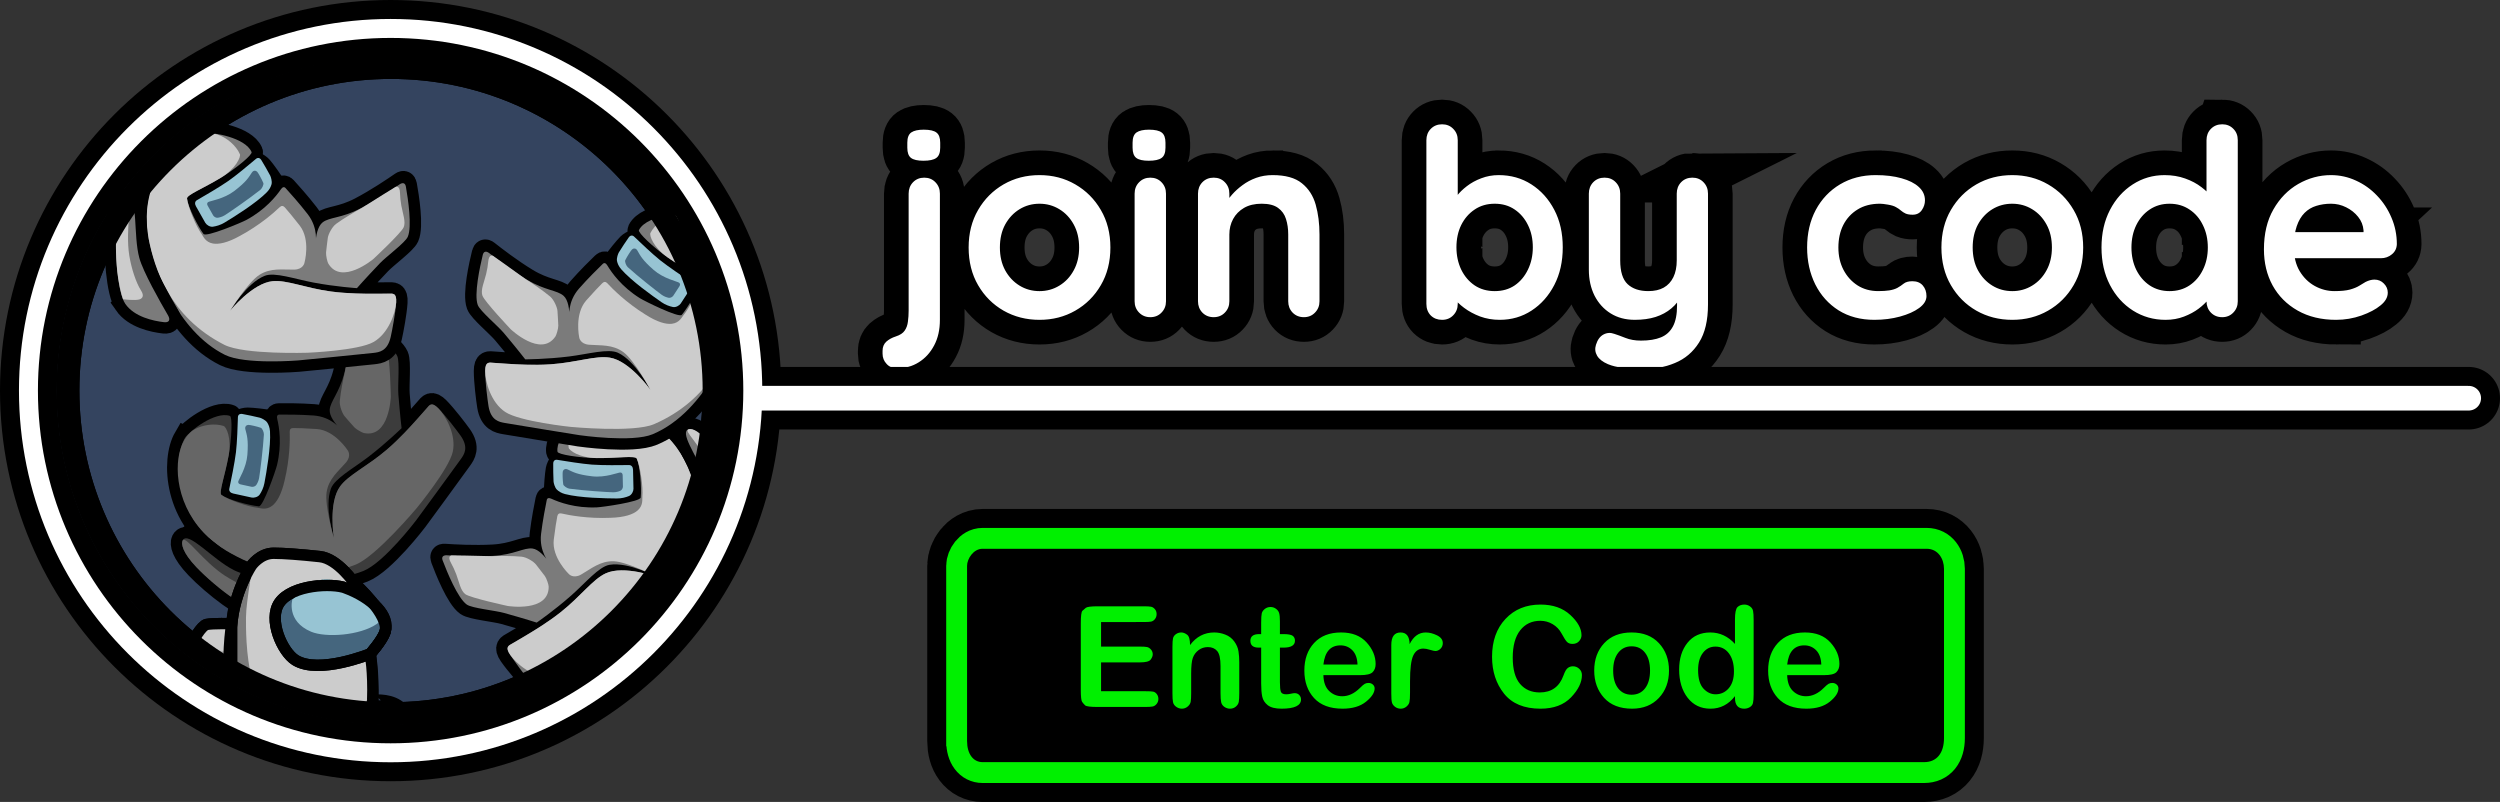<svg version="1.1" xmlns="http://www.w3.org/2000/svg" xmlns:xlink="http://www.w3.org/1999/xlink" width="329.607" height="105.733" viewBox="0,0,329.607,105.733"><rect x="0" y="0" width="329.607" height="105.733" fill="#333333" stroke="none"/><defs><linearGradient x1="130.7" y1="263.763" x2="130.7" y2="351.763" gradientUnits="userSpaceOnUse" id="color-1"><stop offset="0" stop-color="#34445f"/><stop offset="1" stop-color="#34445f"/></linearGradient></defs><g transform="translate(-79.2,-256.263)"><g data-paper-data="{&quot;isPaintingLayer&quot;:true}" fill-rule="nonzero" stroke-linejoin="miter" stroke-miterlimit="10" stroke-dasharray="" stroke-dashoffset="0" style="mix-blend-mode: normal"><g fill="#ffffff" stroke-linecap="square"><path d="M203.119,298.431c0,1.307 -0.255,2.435 -0.765,3.384c-0.501,0.949 -1.177,1.687 -2.028,2.216c-0.841,0.528 -1.79,0.792 -2.847,0.792c-0.573,0 -1.034,-0.192 -1.383,-0.577c-0.358,-0.376 -0.537,-0.828 -0.537,-1.356v-0.376c0,-0.501 0.166,-0.904 0.497,-1.209c0.331,-0.295 0.747,-0.524 1.249,-0.685c0.555,-0.179 0.944,-0.434 1.168,-0.765c0.233,-0.331 0.376,-0.73 0.43,-1.195c0.063,-0.457 0.094,-0.935 0.094,-1.437v-15.429c0,-0.6 0.192,-1.101 0.577,-1.504c0.394,-0.403 0.886,-0.604 1.477,-0.604c0.6,0 1.092,0.201 1.477,0.604c0.394,0.403 0.591,0.904 0.591,1.504zM200.958,277.456c-0.779,0 -1.329,-0.125 -1.652,-0.376c-0.322,-0.251 -0.483,-0.698 -0.483,-1.343v-0.658c0,-0.662 0.175,-1.115 0.524,-1.356c0.358,-0.242 0.904,-0.363 1.638,-0.363c0.806,0 1.37,0.13 1.692,0.389c0.322,0.251 0.483,0.694 0.483,1.329v0.658c0,0.662 -0.175,1.115 -0.524,1.356c-0.34,0.242 -0.9,0.363 -1.678,0.363zM225.598,288.897c0,1.88 -0.421,3.536 -1.262,4.968c-0.833,1.432 -1.956,2.551 -3.37,3.357c-1.405,0.806 -2.977,1.209 -4.713,1.209c-1.746,0 -3.326,-0.403 -4.74,-1.209c-1.405,-0.806 -2.524,-1.925 -3.357,-3.357c-0.833,-1.432 -1.249,-3.088 -1.249,-4.968c0,-1.871 0.416,-3.523 1.249,-4.955c0.833,-1.432 1.952,-2.556 3.357,-3.37c1.414,-0.815 2.994,-1.222 4.74,-1.222c1.737,0 3.308,0.407 4.713,1.222c1.414,0.815 2.538,1.938 3.37,3.37c0.841,1.432 1.262,3.084 1.262,4.955zM221.475,288.897c0,-1.164 -0.237,-2.175 -0.712,-3.035c-0.466,-0.859 -1.097,-1.531 -1.893,-2.014c-0.788,-0.483 -1.661,-0.725 -2.618,-0.725c-0.967,0 -1.844,0.242 -2.632,0.725c-0.788,0.483 -1.419,1.155 -1.893,2.014c-0.466,0.859 -0.698,1.871 -0.698,3.035c0,1.146 0.233,2.148 0.698,3.008c0.474,0.859 1.106,1.531 1.893,2.014c0.788,0.483 1.665,0.725 2.632,0.725c0.958,0 1.831,-0.242 2.618,-0.725c0.797,-0.483 1.428,-1.155 1.893,-2.014c0.474,-0.859 0.712,-1.862 0.712,-3.008zM232.927,295.987c0,0.591 -0.197,1.088 -0.591,1.49c-0.385,0.403 -0.877,0.604 -1.477,0.604c-0.591,0 -1.083,-0.201 -1.477,-0.604c-0.394,-0.403 -0.591,-0.9 -0.591,-1.49v-14.193c0,-0.6 0.197,-1.101 0.591,-1.504c0.394,-0.403 0.886,-0.604 1.477,-0.604c0.6,0 1.092,0.201 1.477,0.604c0.394,0.403 0.591,0.904 0.591,1.504zM230.658,277.456c-0.779,0 -1.329,-0.125 -1.652,-0.376c-0.322,-0.251 -0.483,-0.698 -0.483,-1.343v-0.658c0,-0.662 0.175,-1.115 0.524,-1.356c0.358,-0.242 0.904,-0.363 1.638,-0.363c0.806,0 1.37,0.13 1.692,0.389c0.322,0.251 0.483,0.694 0.483,1.329v0.658c0,0.662 -0.175,1.115 -0.524,1.356c-0.34,0.242 -0.9,0.363 -1.678,0.363zM246.988,279.35c1.692,0 2.977,0.358 3.854,1.074c0.886,0.707 1.495,1.652 1.826,2.833c0.331,1.173 0.497,2.48 0.497,3.921v8.809c0,0.591 -0.197,1.088 -0.591,1.49c-0.385,0.403 -0.873,0.604 -1.464,0.604c-0.6,0 -1.097,-0.201 -1.49,-0.604c-0.385,-0.403 -0.577,-0.9 -0.577,-1.49v-8.809c0,-0.752 -0.098,-1.432 -0.295,-2.041c-0.188,-0.609 -0.537,-1.097 -1.047,-1.464c-0.501,-0.367 -1.222,-0.551 -2.162,-0.551c-0.913,0 -1.687,0.184 -2.323,0.551c-0.627,0.367 -1.106,0.855 -1.437,1.464c-0.331,0.609 -0.497,1.289 -0.497,2.041v8.809c0,0.591 -0.197,1.088 -0.591,1.49c-0.385,0.403 -0.877,0.604 -1.477,0.604c-0.6,0 -1.097,-0.201 -1.49,-0.604c-0.385,-0.403 -0.577,-0.9 -0.577,-1.49v-14.193c0,-0.6 0.192,-1.101 0.577,-1.504c0.394,-0.403 0.891,-0.604 1.49,-0.604c0.6,0 1.092,0.201 1.477,0.604c0.394,0.403 0.591,0.904 0.591,1.504v1.477l-0.524,-0.107c0.206,-0.394 0.501,-0.81 0.886,-1.249c0.394,-0.448 0.855,-0.864 1.383,-1.249c0.528,-0.394 1.123,-0.712 1.786,-0.953c0.671,-0.242 1.397,-0.363 2.175,-0.363zM276.792,279.35c1.602,0 3.039,0.407 4.31,1.222c1.271,0.815 2.278,1.934 3.021,3.357c0.743,1.414 1.115,3.062 1.115,4.941c0,1.88 -0.371,3.536 -1.115,4.968c-0.743,1.432 -1.741,2.556 -2.994,3.37c-1.244,0.815 -2.645,1.222 -4.203,1.222c-0.922,0 -1.786,-0.148 -2.592,-0.443c-0.797,-0.304 -1.499,-0.685 -2.108,-1.141c-0.609,-0.457 -1.079,-0.918 -1.41,-1.383c-0.331,-0.474 -0.497,-0.873 -0.497,-1.195l1.074,-0.443v2.498c0,0.6 -0.197,1.101 -0.591,1.504c-0.385,0.403 -0.877,0.604 -1.477,0.604c-0.6,0 -1.097,-0.192 -1.49,-0.577c-0.385,-0.394 -0.577,-0.904 -0.577,-1.531v-21.579c0,-0.6 0.192,-1.097 0.577,-1.49c0.394,-0.403 0.891,-0.604 1.49,-0.604c0.6,0 1.092,0.201 1.477,0.604c0.394,0.394 0.591,0.891 0.591,1.49v8.728l-0.591,-0.309c0,-0.295 0.161,-0.653 0.483,-1.074c0.322,-0.43 0.756,-0.855 1.302,-1.276c0.555,-0.43 1.191,-0.779 1.907,-1.047c0.725,-0.278 1.49,-0.416 2.296,-0.416zM276.269,283.123c-1.012,0 -1.893,0.255 -2.645,0.765c-0.752,0.501 -1.343,1.182 -1.772,2.041c-0.421,0.859 -0.631,1.84 -0.631,2.941c0,1.074 0.21,2.054 0.631,2.941c0.43,0.877 1.021,1.571 1.772,2.081c0.752,0.501 1.634,0.752 2.645,0.752c1.012,0 1.889,-0.251 2.632,-0.752c0.743,-0.51 1.325,-1.204 1.746,-2.081c0.43,-0.886 0.645,-1.866 0.645,-2.941c0,-1.101 -0.215,-2.081 -0.645,-2.941c-0.421,-0.859 -1.003,-1.54 -1.746,-2.041c-0.743,-0.51 -1.62,-0.765 -2.632,-0.765zM302.331,279.685c0.591,0 1.079,0.201 1.464,0.604c0.394,0.403 0.591,0.904 0.591,1.504v14.61c0,2.104 -0.394,3.778 -1.182,5.022c-0.788,1.253 -1.849,2.153 -3.182,2.699c-1.325,0.555 -2.815,0.833 -4.471,0.833c-0.734,0 -1.513,-0.058 -2.336,-0.175c-0.824,-0.116 -1.499,-0.286 -2.028,-0.51c-0.689,-0.295 -1.164,-0.667 -1.423,-1.115c-0.26,-0.448 -0.309,-0.927 -0.148,-1.437c0.206,-0.662 0.537,-1.115 0.994,-1.356c0.457,-0.242 0.935,-0.269 1.437,-0.081c0.367,0.116 0.846,0.291 1.437,0.524c0.6,0.242 1.289,0.363 2.068,0.363c1.056,0 1.934,-0.143 2.632,-0.43c0.698,-0.286 1.226,-0.77 1.585,-1.45c0.358,-0.671 0.537,-1.589 0.537,-2.753v-2.31l0.712,0.833c-0.385,0.752 -0.873,1.374 -1.464,1.866c-0.582,0.492 -1.276,0.868 -2.081,1.128c-0.797,0.251 -1.71,0.376 -2.739,0.376c-1.217,0 -2.278,-0.282 -3.182,-0.846c-0.904,-0.564 -1.611,-1.343 -2.122,-2.336c-0.501,-1.003 -0.752,-2.144 -0.752,-3.424v-10.031c0,-0.6 0.192,-1.101 0.577,-1.504c0.394,-0.403 0.891,-0.604 1.49,-0.604c0.6,0 1.092,0.201 1.477,0.604c0.394,0.403 0.591,0.904 0.591,1.504v8.795c0,1.486 0.327,2.533 0.98,3.142c0.653,0.609 1.562,0.913 2.726,0.913c0.806,0 1.482,-0.152 2.028,-0.457c0.555,-0.313 0.98,-0.774 1.276,-1.383c0.295,-0.609 0.443,-1.347 0.443,-2.216v-8.795c0,-0.6 0.192,-1.101 0.577,-1.504c0.394,-0.403 0.891,-0.604 1.49,-0.604zM326.494,279.35c1.307,0 2.444,0.139 3.411,0.416c0.976,0.269 1.732,0.649 2.269,1.141c0.546,0.492 0.819,1.083 0.819,1.772c0,0.457 -0.139,0.886 -0.416,1.289c-0.278,0.403 -0.68,0.604 -1.209,0.604c-0.367,0 -0.671,-0.049 -0.913,-0.148c-0.233,-0.107 -0.443,-0.242 -0.631,-0.403c-0.179,-0.161 -0.394,-0.309 -0.645,-0.443c-0.233,-0.143 -0.586,-0.255 -1.061,-0.336c-0.466,-0.081 -0.815,-0.121 -1.047,-0.121c-1.164,0 -2.153,0.255 -2.968,0.765c-0.815,0.501 -1.441,1.182 -1.88,2.041c-0.43,0.859 -0.645,1.849 -0.645,2.968c0,1.101 0.224,2.081 0.671,2.941c0.448,0.859 1.065,1.544 1.853,2.054c0.788,0.501 1.696,0.752 2.726,0.752c0.573,0 1.065,-0.031 1.477,-0.094c0.421,-0.072 0.765,-0.179 1.034,-0.322c0.322,-0.179 0.609,-0.372 0.859,-0.577c0.26,-0.206 0.64,-0.309 1.141,-0.309c0.591,0 1.047,0.188 1.37,0.564c0.322,0.376 0.483,0.841 0.483,1.397c0,0.573 -0.322,1.097 -0.967,1.571c-0.636,0.466 -1.477,0.841 -2.524,1.128c-1.038,0.286 -2.166,0.43 -3.384,0.43c-1.808,0 -3.379,-0.416 -4.713,-1.249c-1.325,-0.841 -2.35,-1.983 -3.075,-3.424c-0.716,-1.45 -1.074,-3.071 -1.074,-4.861c0,-1.871 0.38,-3.523 1.141,-4.955c0.77,-1.432 1.835,-2.556 3.196,-3.37c1.37,-0.815 2.936,-1.222 4.7,-1.222zM353.852,288.897c0,1.88 -0.421,3.536 -1.262,4.968c-0.833,1.432 -1.956,2.551 -3.37,3.357c-1.405,0.806 -2.977,1.209 -4.713,1.209c-1.746,0 -3.326,-0.403 -4.74,-1.209c-1.405,-0.806 -2.524,-1.925 -3.357,-3.357c-0.833,-1.432 -1.249,-3.088 -1.249,-4.968c0,-1.871 0.416,-3.523 1.249,-4.955c0.833,-1.432 1.952,-2.556 3.357,-3.37c1.414,-0.815 2.994,-1.222 4.74,-1.222c1.737,0 3.308,0.407 4.713,1.222c1.414,0.815 2.538,1.938 3.37,3.37c0.841,1.432 1.262,3.084 1.262,4.955zM349.73,288.897c0,-1.164 -0.237,-2.175 -0.712,-3.035c-0.466,-0.859 -1.097,-1.531 -1.893,-2.014c-0.788,-0.483 -1.661,-0.725 -2.618,-0.725c-0.967,0 -1.844,0.242 -2.632,0.725c-0.788,0.483 -1.419,1.155 -1.893,2.014c-0.466,0.859 -0.698,1.871 -0.698,3.035c0,1.146 0.233,2.148 0.698,3.008c0.474,0.859 1.106,1.531 1.893,2.014c0.788,0.483 1.665,0.725 2.632,0.725c0.958,0 1.831,-0.242 2.618,-0.725c0.797,-0.483 1.428,-1.155 1.893,-2.014c0.474,-0.859 0.712,-1.862 0.712,-3.008zM372.179,272.649c0.591,0 1.079,0.197 1.464,0.591c0.394,0.385 0.591,0.886 0.591,1.504v21.243c0,0.591 -0.197,1.088 -0.591,1.49c-0.385,0.403 -0.873,0.604 -1.464,0.604c-0.6,0 -1.097,-0.201 -1.49,-0.604c-0.385,-0.403 -0.577,-0.9 -0.577,-1.49v-1.692l0.765,0.309c0,0.304 -0.161,0.667 -0.483,1.088c-0.322,0.421 -0.761,0.841 -1.316,1.262c-0.546,0.412 -1.191,0.761 -1.934,1.047c-0.743,0.286 -1.553,0.43 -2.43,0.43c-1.576,0 -3.008,-0.407 -4.297,-1.222c-1.28,-0.815 -2.292,-1.938 -3.035,-3.37c-0.743,-1.432 -1.115,-3.079 -1.115,-4.941c0,-1.871 0.372,-3.523 1.115,-4.955c0.743,-1.432 1.746,-2.556 3.008,-3.37c1.262,-0.815 2.659,-1.222 4.189,-1.222c0.985,0 1.889,0.148 2.712,0.443c0.833,0.295 1.549,0.676 2.148,1.141c0.609,0.457 1.079,0.922 1.41,1.397c0.331,0.466 0.497,0.859 0.497,1.182l-1.235,0.443v-9.212c0,-0.6 0.192,-1.097 0.577,-1.49c0.394,-0.403 0.891,-0.604 1.49,-0.604zM365.237,294.644c1.003,0 1.88,-0.251 2.632,-0.752c0.761,-0.51 1.352,-1.2 1.772,-2.068c0.43,-0.868 0.645,-1.844 0.645,-2.927c0,-1.092 -0.215,-2.072 -0.645,-2.941c-0.421,-0.877 -1.012,-1.567 -1.772,-2.068c-0.752,-0.51 -1.629,-0.765 -2.632,-0.765c-0.985,0 -1.858,0.255 -2.618,0.765c-0.752,0.501 -1.343,1.191 -1.772,2.068c-0.421,0.868 -0.631,1.849 -0.631,2.941c0,1.083 0.21,2.059 0.631,2.927c0.43,0.868 1.021,1.558 1.772,2.068c0.761,0.501 1.634,0.752 2.618,0.752zM387.203,298.431c-1.952,0 -3.643,-0.407 -5.076,-1.222c-1.432,-0.815 -2.533,-1.92 -3.303,-3.317c-0.761,-1.397 -1.141,-2.981 -1.141,-4.753c0,-2.059 0.416,-3.814 1.249,-5.264c0.833,-1.459 1.925,-2.578 3.276,-3.357c1.361,-0.779 2.797,-1.168 4.31,-1.168c1.164,0 2.265,0.242 3.303,0.725c1.047,0.474 1.969,1.132 2.766,1.974c0.806,0.833 1.441,1.799 1.907,2.9c0.474,1.101 0.712,2.269 0.712,3.505c-0.018,0.555 -0.237,1.003 -0.658,1.343c-0.412,0.34 -0.891,0.51 -1.437,0.51h-13.132l-1.034,-3.438h12.622l-0.752,0.698v-0.927c-0.054,-0.671 -0.291,-1.267 -0.712,-1.786c-0.421,-0.528 -0.949,-0.949 -1.584,-1.262c-0.627,-0.313 -1.294,-0.47 -2.001,-0.47c-0.689,0 -1.334,0.094 -1.934,0.282c-0.591,0.179 -1.106,0.488 -1.544,0.927c-0.439,0.439 -0.783,1.025 -1.034,1.759c-0.251,0.725 -0.376,1.652 -0.376,2.78c0,1.235 0.255,2.283 0.765,3.142c0.519,0.859 1.186,1.513 2.001,1.96c0.815,0.448 1.678,0.671 2.592,0.671c0.85,0 1.526,-0.067 2.028,-0.201c0.51,-0.143 0.918,-0.309 1.222,-0.497c0.313,-0.197 0.595,-0.367 0.846,-0.51c0.412,-0.206 0.801,-0.309 1.168,-0.309c0.501,0 0.918,0.175 1.249,0.524c0.34,0.34 0.51,0.739 0.51,1.195c0,0.618 -0.322,1.182 -0.967,1.692c-0.6,0.501 -1.437,0.944 -2.511,1.329c-1.074,0.376 -2.184,0.564 -3.33,0.564z" stroke="#000000" stroke-width="6.5"/><path d="M203.119,298.431c0,1.307 -0.255,2.435 -0.765,3.384c-0.501,0.949 -1.177,1.687 -2.028,2.216c-0.841,0.528 -1.79,0.792 -2.847,0.792c-0.573,0 -1.034,-0.192 -1.383,-0.577c-0.358,-0.376 -0.537,-0.828 -0.537,-1.356v-0.376c0,-0.501 0.166,-0.904 0.497,-1.209c0.331,-0.295 0.747,-0.524 1.249,-0.685c0.555,-0.179 0.944,-0.434 1.168,-0.765c0.233,-0.331 0.376,-0.73 0.43,-1.195c0.063,-0.457 0.094,-0.935 0.094,-1.437v-15.429c0,-0.6 0.192,-1.101 0.577,-1.504c0.394,-0.403 0.886,-0.604 1.477,-0.604c0.6,0 1.092,0.201 1.477,0.604c0.394,0.403 0.591,0.904 0.591,1.504zM200.958,277.456c-0.779,0 -1.329,-0.125 -1.652,-0.376c-0.322,-0.251 -0.483,-0.698 -0.483,-1.343v-0.658c0,-0.662 0.175,-1.115 0.524,-1.356c0.358,-0.242 0.904,-0.363 1.638,-0.363c0.806,0 1.37,0.13 1.692,0.389c0.322,0.251 0.483,0.694 0.483,1.329v0.658c0,0.662 -0.175,1.115 -0.524,1.356c-0.34,0.242 -0.9,0.363 -1.678,0.363zM225.598,288.897c0,1.88 -0.421,3.536 -1.262,4.968c-0.833,1.432 -1.956,2.551 -3.37,3.357c-1.405,0.806 -2.977,1.209 -4.713,1.209c-1.746,0 -3.326,-0.403 -4.74,-1.209c-1.405,-0.806 -2.524,-1.925 -3.357,-3.357c-0.833,-1.432 -1.249,-3.088 -1.249,-4.968c0,-1.871 0.416,-3.523 1.249,-4.955c0.833,-1.432 1.952,-2.556 3.357,-3.37c1.414,-0.815 2.994,-1.222 4.74,-1.222c1.737,0 3.308,0.407 4.713,1.222c1.414,0.815 2.538,1.938 3.37,3.37c0.841,1.432 1.262,3.084 1.262,4.955zM221.475,288.897c0,-1.164 -0.237,-2.175 -0.712,-3.035c-0.466,-0.859 -1.097,-1.531 -1.893,-2.014c-0.788,-0.483 -1.661,-0.725 -2.618,-0.725c-0.967,0 -1.844,0.242 -2.632,0.725c-0.788,0.483 -1.419,1.155 -1.893,2.014c-0.466,0.859 -0.698,1.871 -0.698,3.035c0,1.146 0.233,2.148 0.698,3.008c0.474,0.859 1.106,1.531 1.893,2.014c0.788,0.483 1.665,0.725 2.632,0.725c0.958,0 1.831,-0.242 2.618,-0.725c0.797,-0.483 1.428,-1.155 1.893,-2.014c0.474,-0.859 0.712,-1.862 0.712,-3.008zM232.927,295.987c0,0.591 -0.197,1.088 -0.591,1.49c-0.385,0.403 -0.877,0.604 -1.477,0.604c-0.591,0 -1.083,-0.201 -1.477,-0.604c-0.394,-0.403 -0.591,-0.9 -0.591,-1.49v-14.193c0,-0.6 0.197,-1.101 0.591,-1.504c0.394,-0.403 0.886,-0.604 1.477,-0.604c0.6,0 1.092,0.201 1.477,0.604c0.394,0.403 0.591,0.904 0.591,1.504zM230.658,277.456c-0.779,0 -1.329,-0.125 -1.652,-0.376c-0.322,-0.251 -0.483,-0.698 -0.483,-1.343v-0.658c0,-0.662 0.175,-1.115 0.524,-1.356c0.358,-0.242 0.904,-0.363 1.638,-0.363c0.806,0 1.37,0.13 1.692,0.389c0.322,0.251 0.483,0.694 0.483,1.329v0.658c0,0.662 -0.175,1.115 -0.524,1.356c-0.34,0.242 -0.9,0.363 -1.678,0.363zM246.988,279.35c1.692,0 2.977,0.358 3.854,1.074c0.886,0.707 1.495,1.652 1.826,2.833c0.331,1.173 0.497,2.48 0.497,3.921v8.809c0,0.591 -0.197,1.088 -0.591,1.49c-0.385,0.403 -0.873,0.604 -1.464,0.604c-0.6,0 -1.097,-0.201 -1.49,-0.604c-0.385,-0.403 -0.577,-0.9 -0.577,-1.49v-8.809c0,-0.752 -0.098,-1.432 -0.295,-2.041c-0.188,-0.609 -0.537,-1.097 -1.047,-1.464c-0.501,-0.367 -1.222,-0.551 -2.162,-0.551c-0.913,0 -1.687,0.184 -2.323,0.551c-0.627,0.367 -1.106,0.855 -1.437,1.464c-0.331,0.609 -0.497,1.289 -0.497,2.041v8.809c0,0.591 -0.197,1.088 -0.591,1.49c-0.385,0.403 -0.877,0.604 -1.477,0.604c-0.6,0 -1.097,-0.201 -1.49,-0.604c-0.385,-0.403 -0.577,-0.9 -0.577,-1.49v-14.193c0,-0.6 0.192,-1.101 0.577,-1.504c0.394,-0.403 0.891,-0.604 1.49,-0.604c0.6,0 1.092,0.201 1.477,0.604c0.394,0.403 0.591,0.904 0.591,1.504v1.477l-0.524,-0.107c0.206,-0.394 0.501,-0.81 0.886,-1.249c0.394,-0.448 0.855,-0.864 1.383,-1.249c0.528,-0.394 1.123,-0.712 1.786,-0.953c0.671,-0.242 1.397,-0.363 2.175,-0.363zM276.792,279.35c1.602,0 3.039,0.407 4.31,1.222c1.271,0.815 2.278,1.934 3.021,3.357c0.743,1.414 1.115,3.062 1.115,4.941c0,1.88 -0.371,3.536 -1.115,4.968c-0.743,1.432 -1.741,2.556 -2.994,3.37c-1.244,0.815 -2.645,1.222 -4.203,1.222c-0.922,0 -1.786,-0.148 -2.592,-0.443c-0.797,-0.304 -1.499,-0.685 -2.108,-1.141c-0.609,-0.457 -1.079,-0.918 -1.41,-1.383c-0.331,-0.474 -0.497,-0.873 -0.497,-1.195l1.074,-0.443v2.498c0,0.6 -0.197,1.101 -0.591,1.504c-0.385,0.403 -0.877,0.604 -1.477,0.604c-0.6,0 -1.097,-0.192 -1.49,-0.577c-0.385,-0.394 -0.577,-0.904 -0.577,-1.531v-21.579c0,-0.6 0.192,-1.097 0.577,-1.49c0.394,-0.403 0.891,-0.604 1.49,-0.604c0.6,0 1.092,0.201 1.477,0.604c0.394,0.394 0.591,0.891 0.591,1.49v8.728l-0.591,-0.309c0,-0.295 0.161,-0.653 0.483,-1.074c0.322,-0.43 0.756,-0.855 1.302,-1.276c0.555,-0.43 1.191,-0.779 1.907,-1.047c0.725,-0.278 1.49,-0.416 2.296,-0.416zM276.269,283.123c-1.012,0 -1.893,0.255 -2.645,0.765c-0.752,0.501 -1.343,1.182 -1.772,2.041c-0.421,0.859 -0.631,1.84 -0.631,2.941c0,1.074 0.21,2.054 0.631,2.941c0.43,0.877 1.021,1.571 1.772,2.081c0.752,0.501 1.634,0.752 2.645,0.752c1.012,0 1.889,-0.251 2.632,-0.752c0.743,-0.51 1.325,-1.204 1.746,-2.081c0.43,-0.886 0.645,-1.866 0.645,-2.941c0,-1.101 -0.215,-2.081 -0.645,-2.941c-0.421,-0.859 -1.003,-1.54 -1.746,-2.041c-0.743,-0.51 -1.62,-0.765 -2.632,-0.765zM302.331,279.685c0.591,0 1.079,0.201 1.464,0.604c0.394,0.403 0.591,0.904 0.591,1.504v14.61c0,2.104 -0.394,3.778 -1.182,5.022c-0.788,1.253 -1.849,2.153 -3.182,2.699c-1.325,0.555 -2.815,0.833 -4.471,0.833c-0.734,0 -1.513,-0.058 -2.336,-0.175c-0.824,-0.116 -1.499,-0.286 -2.028,-0.51c-0.689,-0.295 -1.164,-0.667 -1.423,-1.115c-0.26,-0.448 -0.309,-0.927 -0.148,-1.437c0.206,-0.662 0.537,-1.115 0.994,-1.356c0.457,-0.242 0.935,-0.269 1.437,-0.081c0.367,0.116 0.846,0.291 1.437,0.524c0.6,0.242 1.289,0.363 2.068,0.363c1.056,0 1.934,-0.143 2.632,-0.43c0.698,-0.286 1.226,-0.77 1.585,-1.45c0.358,-0.671 0.537,-1.589 0.537,-2.753v-2.31l0.712,0.833c-0.385,0.752 -0.873,1.374 -1.464,1.866c-0.582,0.492 -1.276,0.868 -2.081,1.128c-0.797,0.251 -1.71,0.376 -2.739,0.376c-1.217,0 -2.278,-0.282 -3.182,-0.846c-0.904,-0.564 -1.611,-1.343 -2.122,-2.336c-0.501,-1.003 -0.752,-2.144 -0.752,-3.424v-10.031c0,-0.6 0.192,-1.101 0.577,-1.504c0.394,-0.403 0.891,-0.604 1.49,-0.604c0.6,0 1.092,0.201 1.477,0.604c0.394,0.403 0.591,0.904 0.591,1.504v8.795c0,1.486 0.327,2.533 0.98,3.142c0.653,0.609 1.562,0.913 2.726,0.913c0.806,0 1.482,-0.152 2.028,-0.457c0.555,-0.313 0.98,-0.774 1.276,-1.383c0.295,-0.609 0.443,-1.347 0.443,-2.216v-8.795c0,-0.6 0.192,-1.101 0.577,-1.504c0.394,-0.403 0.891,-0.604 1.49,-0.604zM326.494,279.35c1.307,0 2.444,0.139 3.411,0.416c0.976,0.269 1.732,0.649 2.269,1.141c0.546,0.492 0.819,1.083 0.819,1.772c0,0.457 -0.139,0.886 -0.416,1.289c-0.278,0.403 -0.68,0.604 -1.209,0.604c-0.367,0 -0.671,-0.049 -0.913,-0.148c-0.233,-0.107 -0.443,-0.242 -0.631,-0.403c-0.179,-0.161 -0.394,-0.309 -0.645,-0.443c-0.233,-0.143 -0.586,-0.255 -1.061,-0.336c-0.466,-0.081 -0.815,-0.121 -1.047,-0.121c-1.164,0 -2.153,0.255 -2.968,0.765c-0.815,0.501 -1.441,1.182 -1.88,2.041c-0.43,0.859 -0.645,1.849 -0.645,2.968c0,1.101 0.224,2.081 0.671,2.941c0.448,0.859 1.065,1.544 1.853,2.054c0.788,0.501 1.696,0.752 2.726,0.752c0.573,0 1.065,-0.031 1.477,-0.094c0.421,-0.072 0.765,-0.179 1.034,-0.322c0.322,-0.179 0.609,-0.372 0.859,-0.577c0.26,-0.206 0.64,-0.309 1.141,-0.309c0.591,0 1.047,0.188 1.37,0.564c0.322,0.376 0.483,0.841 0.483,1.397c0,0.573 -0.322,1.097 -0.967,1.571c-0.636,0.466 -1.477,0.841 -2.524,1.128c-1.038,0.286 -2.166,0.43 -3.384,0.43c-1.808,0 -3.379,-0.416 -4.713,-1.249c-1.325,-0.841 -2.35,-1.983 -3.075,-3.424c-0.716,-1.45 -1.074,-3.071 -1.074,-4.861c0,-1.871 0.38,-3.523 1.141,-4.955c0.77,-1.432 1.835,-2.556 3.196,-3.37c1.37,-0.815 2.936,-1.222 4.7,-1.222zM353.852,288.897c0,1.88 -0.421,3.536 -1.262,4.968c-0.833,1.432 -1.956,2.551 -3.37,3.357c-1.405,0.806 -2.977,1.209 -4.713,1.209c-1.746,0 -3.326,-0.403 -4.74,-1.209c-1.405,-0.806 -2.524,-1.925 -3.357,-3.357c-0.833,-1.432 -1.249,-3.088 -1.249,-4.968c0,-1.871 0.416,-3.523 1.249,-4.955c0.833,-1.432 1.952,-2.556 3.357,-3.37c1.414,-0.815 2.994,-1.222 4.74,-1.222c1.737,0 3.308,0.407 4.713,1.222c1.414,0.815 2.538,1.938 3.37,3.37c0.841,1.432 1.262,3.084 1.262,4.955zM349.73,288.897c0,-1.164 -0.237,-2.175 -0.712,-3.035c-0.466,-0.859 -1.097,-1.531 -1.893,-2.014c-0.788,-0.483 -1.661,-0.725 -2.618,-0.725c-0.967,0 -1.844,0.242 -2.632,0.725c-0.788,0.483 -1.419,1.155 -1.893,2.014c-0.466,0.859 -0.698,1.871 -0.698,3.035c0,1.146 0.233,2.148 0.698,3.008c0.474,0.859 1.106,1.531 1.893,2.014c0.788,0.483 1.665,0.725 2.632,0.725c0.958,0 1.831,-0.242 2.618,-0.725c0.797,-0.483 1.428,-1.155 1.893,-2.014c0.474,-0.859 0.712,-1.862 0.712,-3.008zM372.179,272.649c0.591,0 1.079,0.197 1.464,0.591c0.394,0.385 0.591,0.886 0.591,1.504v21.243c0,0.591 -0.197,1.088 -0.591,1.49c-0.385,0.403 -0.873,0.604 -1.464,0.604c-0.6,0 -1.097,-0.201 -1.49,-0.604c-0.385,-0.403 -0.577,-0.9 -0.577,-1.49v-1.692l0.765,0.309c0,0.304 -0.161,0.667 -0.483,1.088c-0.322,0.421 -0.761,0.841 -1.316,1.262c-0.546,0.412 -1.191,0.761 -1.934,1.047c-0.743,0.286 -1.553,0.43 -2.43,0.43c-1.576,0 -3.008,-0.407 -4.297,-1.222c-1.28,-0.815 -2.292,-1.938 -3.035,-3.37c-0.743,-1.432 -1.115,-3.079 -1.115,-4.941c0,-1.871 0.372,-3.523 1.115,-4.955c0.743,-1.432 1.746,-2.556 3.008,-3.37c1.262,-0.815 2.659,-1.222 4.189,-1.222c0.985,0 1.889,0.148 2.712,0.443c0.833,0.295 1.549,0.676 2.148,1.141c0.609,0.457 1.079,0.922 1.41,1.397c0.331,0.466 0.497,0.859 0.497,1.182l-1.235,0.443v-9.212c0,-0.6 0.192,-1.097 0.577,-1.49c0.394,-0.403 0.891,-0.604 1.49,-0.604zM365.237,294.644c1.003,0 1.88,-0.251 2.632,-0.752c0.761,-0.51 1.352,-1.2 1.772,-2.068c0.43,-0.868 0.645,-1.844 0.645,-2.927c0,-1.092 -0.215,-2.072 -0.645,-2.941c-0.421,-0.877 -1.012,-1.567 -1.772,-2.068c-0.752,-0.51 -1.629,-0.765 -2.632,-0.765c-0.985,0 -1.858,0.255 -2.618,0.765c-0.752,0.501 -1.343,1.191 -1.772,2.068c-0.421,0.868 -0.631,1.849 -0.631,2.941c0,1.083 0.21,2.059 0.631,2.927c0.43,0.868 1.021,1.558 1.772,2.068c0.761,0.501 1.634,0.752 2.618,0.752zM387.203,298.431c-1.952,0 -3.643,-0.407 -5.076,-1.222c-1.432,-0.815 -2.533,-1.92 -3.303,-3.317c-0.761,-1.397 -1.141,-2.981 -1.141,-4.753c0,-2.059 0.416,-3.814 1.249,-5.264c0.833,-1.459 1.925,-2.578 3.276,-3.357c1.361,-0.779 2.797,-1.168 4.31,-1.168c1.164,0 2.265,0.242 3.303,0.725c1.047,0.474 1.969,1.132 2.766,1.974c0.806,0.833 1.441,1.799 1.907,2.9c0.474,1.101 0.712,2.269 0.712,3.505c-0.018,0.555 -0.237,1.003 -0.658,1.343c-0.412,0.34 -0.891,0.51 -1.437,0.51h-13.132l-1.034,-3.438h12.622l-0.752,0.698v-0.927c-0.054,-0.671 -0.291,-1.267 -0.712,-1.786c-0.421,-0.528 -0.949,-0.949 -1.584,-1.262c-0.627,-0.313 -1.294,-0.47 -2.001,-0.47c-0.689,0 -1.334,0.094 -1.934,0.282c-0.591,0.179 -1.106,0.488 -1.544,0.927c-0.439,0.439 -0.783,1.025 -1.034,1.759c-0.251,0.725 -0.376,1.652 -0.376,2.78c0,1.235 0.255,2.283 0.765,3.142c0.519,0.859 1.186,1.513 2.001,1.96c0.815,0.448 1.678,0.671 2.592,0.671c0.85,0 1.526,-0.067 2.028,-0.201c0.51,-0.143 0.918,-0.309 1.222,-0.497c0.313,-0.197 0.595,-0.367 0.846,-0.51c0.412,-0.206 0.801,-0.309 1.168,-0.309c0.501,0 0.918,0.175 1.249,0.524c0.34,0.34 0.51,0.739 0.51,1.195c0,0.618 -0.322,1.182 -0.967,1.692c-0.6,0.501 -1.437,0.944 -2.511,1.329c-1.074,0.376 -2.184,0.564 -3.33,0.564z" stroke="none" stroke-width="1"/></g><path d="M206.7,353.972c0,-6.091 0,-20.317 0,-23.112c0,-0.912 0.833,-2.245 2.04,-2.245c3.814,0 24.938,0 48.882,0c30.841,0 66.361,0 75.594,0c1.482,0 2.286,1.309 2.286,2.641c0,3.143 0,16.213 0,22.32c0,1.934 -0.926,3.17 -2.619,3.17c-17.366,0 -115.474,0 -124.143,0c-1.207,0 -2.04,-1.068 -2.04,-2.773z" data-paper-data="{&quot;index&quot;:null}" fill="#000000" stroke="#000000" stroke-width="10.5" stroke-linecap="butt"/><path d="M206.7,353.972c0,-6.091 0,-20.317 0,-23.112c0,-0.912 0.833,-2.245 2.04,-2.245c8.726,0 108.074,0 124.476,0c1.482,0 2.286,1.309 2.286,2.641c0,3.143 0,16.213 0,22.32c0,1.934 -0.926,3.17 -2.619,3.17c-17.366,0 -115.474,0 -124.143,0c-1.207,0 -2.04,-1.068 -2.04,-2.773z" data-paper-data="{&quot;index&quot;:null}" fill="#000000" stroke="#00f000" stroke-width="5.5" stroke-linecap="butt"/><path d="M206.7,353.972c0,-6.091 0,-20.317 0,-23.112c0,-0.912 0.833,-2.245 2.04,-2.245c8.726,0 108.074,0 124.476,0c1.482,0 2.286,1.309 2.286,2.641c0,3.143 0,16.213 0,22.32c0,1.934 -0.926,3.17 -2.619,3.17c-17.366,0 -115.474,0 -124.143,0c-1.207,0 -2.04,-1.068 -2.04,-2.773z" data-paper-data="{&quot;index&quot;:null}" fill="#000000" stroke="none" stroke-width="0" stroke-linecap="butt"/><path d="M224.368,338.275v3.237h5.133c0.431,0 0.741,0.02 0.929,0.06c0.188,0.04 0.36,0.148 0.516,0.326c0.156,0.177 0.234,0.389 0.234,0.636c0,0.214 -0.091,0.444 -0.272,0.69c-0.181,0.246 -0.65,0.369 -1.407,0.369h-5.133v3.802h5.801c0.518,0 0.869,0.018 1.054,0.054c0.185,0.033 0.348,0.139 0.489,0.32c0.141,0.181 0.212,0.395 0.212,0.641c0,0.246 -0.074,0.464 -0.223,0.652c-0.148,0.188 -0.326,0.304 -0.532,0.348c-0.203,0.04 -0.536,0.06 -0.999,0.06h-6.23c-0.96,0 -1.515,-0.069 -1.668,-0.206c-0.148,-0.141 -0.282,-0.295 -0.402,-0.462c-0.116,-0.17 -0.174,-0.695 -0.174,-1.575v-8.772c0,-0.967 0.069,-1.519 0.206,-1.657c0.141,-0.138 0.295,-0.272 0.462,-0.402c0.17,-0.13 0.695,-0.196 1.575,-0.196h6.019c0.478,0 0.809,0.018 0.994,0.054c0.188,0.036 0.358,0.143 0.511,0.32c0.152,0.177 0.228,0.397 0.228,0.657c0,0.253 -0.074,0.473 -0.223,0.657c-0.148,0.185 -0.32,0.295 -0.516,0.331c-0.192,0.036 -0.523,0.054 -0.994,0.054zM242.589,343.593v4.058c0,0.525 -0.022,0.907 -0.065,1.146c-0.043,0.239 -0.174,0.449 -0.391,0.63c-0.214,0.181 -0.469,0.272 -0.766,0.272c-0.264,0 -0.512,-0.08 -0.744,-0.239c-0.228,-0.163 -0.369,-0.371 -0.424,-0.625c-0.054,-0.257 -0.081,-0.652 -0.081,-1.184v-3.558c0,-0.989 -0.148,-1.655 -0.445,-1.999c-0.293,-0.344 -0.701,-0.516 -1.222,-0.516c-0.471,0 -0.884,0.136 -1.238,0.407c-0.355,0.272 -0.605,0.612 -0.75,1.021c-0.145,0.406 -0.217,1.103 -0.217,2.091v2.553c0,0.518 -0.02,0.894 -0.06,1.13c-0.04,0.235 -0.172,0.447 -0.397,0.636c-0.221,0.188 -0.476,0.282 -0.766,0.282c-0.272,0 -0.523,-0.083 -0.755,-0.25c-0.228,-0.167 -0.368,-0.373 -0.418,-0.619c-0.047,-0.25 -0.071,-0.643 -0.071,-1.179v-6.095c0,-0.547 0.025,-0.929 0.076,-1.146c0.054,-0.217 0.185,-0.398 0.391,-0.543c0.21,-0.145 0.444,-0.217 0.701,-0.217c0.243,0 0.494,0.096 0.755,0.288c0.264,0.188 0.397,0.646 0.397,1.374c0.826,-1.108 1.888,-1.662 3.188,-1.662c0.492,0 0.98,0.094 1.461,0.282c0.485,0.185 0.88,0.487 1.184,0.907c0.304,0.42 0.489,0.855 0.554,1.304c0.069,0.449 0.103,0.932 0.103,1.45zM245.476,339.867v-1.483c0,-0.612 0.025,-1.027 0.076,-1.244c0.051,-0.221 0.183,-0.416 0.397,-0.587c0.217,-0.174 0.471,-0.261 0.76,-0.261c0.264,0 0.503,0.078 0.717,0.234c0.214,0.156 0.353,0.346 0.418,0.57c0.069,0.225 0.103,0.587 0.103,1.086v1.684h0.478c0.605,0 1.007,0.074 1.206,0.223c0.199,0.145 0.299,0.36 0.299,0.646c0,0.608 -0.507,0.913 -1.521,0.913h-0.462v4.563c0,0.616 0.043,1.036 0.13,1.26c0.087,0.221 0.32,0.331 0.701,0.331c0.181,0 0.384,-0.025 0.608,-0.076c0.228,-0.051 0.397,-0.076 0.505,-0.076c0.25,0 0.451,0.081 0.603,0.244c0.156,0.163 0.234,0.358 0.234,0.587c0,0.811 -0.855,1.217 -2.564,1.217c-0.826,0 -1.434,-0.154 -1.825,-0.462c-0.387,-0.308 -0.628,-0.683 -0.722,-1.124c-0.094,-0.442 -0.141,-1.016 -0.141,-1.722v-4.742h-0.326c-0.731,0 -1.097,-0.299 -1.097,-0.896c0,-0.59 0.384,-0.885 1.152,-0.885zM258.53,345.277h-4.851c0.022,0.92 0.272,1.613 0.75,2.08c0.482,0.467 1.057,0.701 1.727,0.701c0.829,0 1.608,-0.362 2.336,-1.086c0.297,-0.301 0.516,-0.487 0.657,-0.559c0.141,-0.072 0.301,-0.109 0.478,-0.109c0.221,0 0.411,0.069 0.57,0.206c0.159,0.138 0.239,0.31 0.239,0.516c0,0.554 -0.38,1.139 -1.141,1.754c-0.757,0.612 -1.785,0.918 -3.085,0.918c-1.651,0 -2.904,-0.465 -3.759,-1.396c-0.855,-0.934 -1.282,-2.144 -1.282,-3.628c0,-1.499 0.427,-2.71 1.282,-3.634c0.855,-0.927 2.042,-1.391 3.563,-1.391c1.452,0 2.573,0.438 3.362,1.315c0.793,0.873 1.19,1.821 1.19,2.846c0,0.453 -0.132,0.811 -0.397,1.076c-0.261,0.261 -0.808,0.391 -1.64,0.391zM253.679,343.875h4.498c-0.029,-0.822 -0.255,-1.448 -0.679,-1.879c-0.424,-0.431 -0.945,-0.646 -1.564,-0.646c-1.311,0 -2.062,0.842 -2.254,2.526zM262.632,347.65v-6.339c0,-1.108 0.407,-1.662 1.222,-1.662c0.779,0 1.177,0.512 1.195,1.537c0.511,-1.025 1.219,-1.537 2.124,-1.537c0.478,0 0.972,0.125 1.483,0.375c0.511,0.25 0.766,0.592 0.766,1.027c0,0.301 -0.103,0.55 -0.31,0.75c-0.206,0.196 -0.427,0.293 -0.663,0.293c-0.13,0 -0.369,-0.053 -0.717,-0.158c-0.348,-0.109 -0.639,-0.163 -0.875,-0.163c-0.59,0 -1.03,0.299 -1.32,0.896c-0.29,0.598 -0.435,1.751 -0.435,3.46v1.429c0,0.63 -0.027,1.056 -0.081,1.276c-0.051,0.217 -0.185,0.416 -0.402,0.598c-0.217,0.177 -0.467,0.266 -0.75,0.266c-0.272,0 -0.516,-0.08 -0.733,-0.239c-0.217,-0.163 -0.357,-0.353 -0.418,-0.57c-0.058,-0.221 -0.087,-0.634 -0.087,-1.238zM286.581,344.109c0.315,0 0.59,0.109 0.826,0.326c0.239,0.217 0.358,0.498 0.358,0.842c0,0.949 -0.476,1.923 -1.429,2.922c-0.952,0.999 -2.298,1.499 -4.036,1.499c-2.144,0 -3.744,-0.661 -4.802,-1.983c-1.054,-1.322 -1.581,-2.942 -1.581,-4.862c0,-2.071 0.59,-3.735 1.771,-4.992c1.181,-1.26 2.718,-1.89 4.612,-1.89c1.633,0 2.942,0.454 3.927,1.363c0.989,0.909 1.483,1.803 1.483,2.683c0,0.279 -0.107,0.54 -0.32,0.782c-0.214,0.239 -0.502,0.358 -0.864,0.358c-0.319,0 -0.563,-0.089 -0.733,-0.266c-0.17,-0.177 -0.402,-0.538 -0.695,-1.081c-0.29,-0.543 -0.686,-0.961 -1.19,-1.255c-0.5,-0.297 -1.041,-0.445 -1.624,-0.445c-1.119,0 -2.006,0.42 -2.662,1.26c-0.652,0.837 -0.978,2.033 -0.978,3.59c0,1.557 0.32,2.712 0.961,3.466c0.645,0.753 1.512,1.13 2.602,1.13c1.55,0 2.595,-0.753 3.134,-2.26c0.181,-0.503 0.371,-0.827 0.57,-0.972c0.199,-0.145 0.422,-0.217 0.668,-0.217zM294.313,339.649c1.532,0 2.736,0.473 3.612,1.418c0.88,0.942 1.32,2.144 1.32,3.607c0,1.467 -0.445,2.671 -1.336,3.612c-0.887,0.942 -2.064,1.412 -3.531,1.412c-1.593,0 -2.825,-0.476 -3.694,-1.429c-0.865,-0.956 -1.298,-2.155 -1.298,-3.596c0,-1.467 0.438,-2.671 1.315,-3.612c0.88,-0.942 2.084,-1.412 3.612,-1.412zM294.313,347.857c0.75,0 1.342,-0.281 1.776,-0.842c0.438,-0.565 0.657,-1.345 0.657,-2.341c0,-1.003 -0.219,-1.787 -0.657,-2.352c-0.435,-0.565 -1.027,-0.847 -1.776,-0.847c-0.735,0 -1.324,0.284 -1.765,0.853c-0.442,0.569 -0.663,1.351 -0.663,2.347c0,0.999 0.219,1.78 0.657,2.341c0.438,0.561 1.028,0.842 1.771,0.842zM307.944,348.286v-0.244c-0.851,1.104 -1.928,1.657 -3.232,1.657c-1.26,0 -2.263,-0.48 -3.009,-1.439c-0.746,-0.96 -1.119,-2.2 -1.119,-3.721c0,-1.438 0.364,-2.611 1.092,-3.52c0.728,-0.913 1.735,-1.369 3.02,-1.369c1.249,0 2.332,0.503 3.248,1.51v-3.205c0,-0.887 0.112,-1.439 0.337,-1.657c0.225,-0.217 0.527,-0.326 0.907,-0.326c0.264,0 0.507,0.078 0.728,0.234c0.225,0.152 0.362,0.353 0.413,0.603c0.051,0.246 0.076,0.654 0.076,1.222v9.739c0,0.547 -0.029,0.938 -0.087,1.173c-0.054,0.235 -0.194,0.42 -0.418,0.554c-0.225,0.134 -0.469,0.201 -0.733,0.201c-0.815,0 -1.222,-0.471 -1.222,-1.412zM303.082,344.609c0,1.112 0.234,1.923 0.701,2.433c0.471,0.507 1.005,0.76 1.602,0.76c0.699,0 1.276,-0.264 1.733,-0.793c0.46,-0.532 0.69,-1.275 0.69,-2.227c0,-0.996 -0.223,-1.789 -0.668,-2.379c-0.445,-0.594 -1.037,-0.891 -1.776,-0.891c-0.67,0 -1.219,0.275 -1.646,0.826c-0.424,0.547 -0.636,1.304 -0.636,2.271zM319.677,345.277h-4.851c0.022,0.92 0.272,1.613 0.75,2.08c0.482,0.467 1.057,0.701 1.727,0.701c0.829,0 1.608,-0.362 2.336,-1.086c0.297,-0.301 0.516,-0.487 0.657,-0.559c0.141,-0.072 0.301,-0.109 0.478,-0.109c0.221,0 0.411,0.069 0.57,0.206c0.159,0.138 0.239,0.31 0.239,0.516c0,0.554 -0.38,1.139 -1.141,1.754c-0.757,0.612 -1.785,0.918 -3.085,0.918c-1.651,0 -2.904,-0.465 -3.759,-1.396c-0.855,-0.934 -1.282,-2.144 -1.282,-3.628c0,-1.499 0.427,-2.71 1.282,-3.634c0.855,-0.927 2.042,-1.391 3.563,-1.391c1.452,0 2.573,0.438 3.362,1.315c0.793,0.873 1.19,1.821 1.19,2.846c0,0.453 -0.132,0.811 -0.397,1.076c-0.261,0.261 -0.808,0.391 -1.64,0.391zM314.827,343.875h4.498c-0.029,-0.822 -0.255,-1.448 -0.679,-1.879c-0.424,-0.431 -0.945,-0.646 -1.564,-0.646c-1.311,0 -2.062,0.842 -2.254,2.526z" fill="#00f000" stroke="none" stroke-width="1" stroke-linecap="square"/><path d="M179.015,308.763c0,0 102.587,0 143.815,0c31.103,0 81.852,0 81.852,0" data-paper-data="{&quot;index&quot;:null}" fill="none" stroke="#000000" stroke-width="8.25" stroke-linecap="round"/><path d="M86.7,307.763c0,-24.301 19.699,-44 44,-44c24.301,0 44,19.699 44,44c0,24.301 -19.699,44 -44,44c-24.301,0 -44,-19.699 -44,-44z" data-paper-data="{&quot;index&quot;:null}" fill="#000000" stroke="#000000" stroke-width="15" stroke-linecap="butt"/><path d="M86.7,307.763c0,-24.301 19.699,-44 44,-44c24.301,0 44,19.699 44,44c0,24.301 -19.699,44 -44,44c-24.301,0 -44,-19.699 -44,-44z" data-paper-data="{&quot;index&quot;:null}" fill="#000000" stroke="#ffffff" stroke-width="10" stroke-linecap="butt"/><path d="M86.7,307.763c0,-24.301 19.699,-44 44,-44c24.301,0 44,19.699 44,44c0,24.301 -19.699,44 -44,44c-24.301,0 -44,-19.699 -44,-44z" data-paper-data="{&quot;index&quot;:null}" fill="#000000" stroke="#000000" stroke-width="5" stroke-linecap="butt"/><path d="M86.7,307.763c0,-24.301 19.699,-44 44,-44c24.301,0 44,19.699 44,44c0,24.301 -19.699,44 -44,44c-24.301,0 -44,-19.699 -44,-44z" data-paper-data="{&quot;index&quot;:null}" fill="url(#color-1)" stroke="none" stroke-width="0" stroke-linecap="butt"/><path d="M88.167,307.757c0,-23.52 19.067,-42.587 42.587,-42.587c23.52,0 42.587,19.067 42.587,42.587c0,23.52 -19.067,42.587 -42.587,42.587c-23.52,0 -42.587,-19.067 -42.587,-42.587z" fill="#34445f" stroke="#000000" stroke-width="3" stroke-linecap="butt"/><g stroke-linecap="butt"><path d="M115.641,336.497l-12.098,-9.383l7.029,-7.854l11.381,10.185z" fill="#000000" stroke="#000000" stroke-width="2"/><path d="M112.693,327.246l-9.976,-8.928l6.824,-7.626c0,0 1.24,-0.709 2.309,-0.699c1.567,0.014 6.184,0.774 6.184,0.774z" fill="#000000" stroke="none" stroke-width="0"/><path d="M103.599,313.984c0.495,-0.797 3.929,-3.555 5.912,-2.887c0.351,0.118 0.246,2.96 -0.169,5.221c-0.497,2.711 -1.334,4.929 -0.94,5.21c0.883,0.63 3.711,1.382 4.929,1.493c0.574,0.052 2.225,-4.745 2.391,-5.435c0.713,-2.969 0.224,-5.372 -0.021,-6.272c-0.068,-0.248 0.03,-0.386 0.286,-0.388c0.818,-0.009 2.751,-0.011 4.556,0.118c2.385,0.17 3.564,1.8 3.564,1.8c0,0 -1.518,-1.407 -1.441,-2.546c0.077,-1.139 1.264,-2.214 1.944,-4.896c0.616,-2.426 0.989,-5.175 1.127,-6.305c0.041,-0.335 0.245,-0.42 0.548,-0.235c1.276,0.782 4.661,2.954 5.288,4.352c0.346,0.77 0.047,3.825 0.146,5.053c0.235,2.936 0.426,4.447 0.426,4.447c0,0 -1.966,1.934 -4.385,3.791c-1.979,1.519 -4.431,2.848 -4.93,4.174c-0.897,2.382 0.381,6.49 0.381,6.49c0,0 -0.746,-4.633 0.831,-6.783c1.125,-1.534 3.55,-2.61 6.148,-4.829c2.168,-1.852 4.193,-4.258 5.254,-5.446c0.374,-0.419 0.632,-0.938 1.553,-0.001c0.954,0.971 2.377,2.823 2.923,3.591c1.116,1.57 0.464,2.487 0.044,3.08c-1.08,1.524 -5.891,8.07 -5.891,8.07c0,0 -4.25,5.612 -6.976,6.694c-6.604,2.623 -14.821,-0.758 -18.058,-2.683c-6.879,-4.091 -7.13,-12.002 -5.442,-14.879z" fill="#8495c0" stroke="#000000" stroke-width="3"/><path d="M103.599,313.984c0.495,-0.797 3.929,-3.555 5.912,-2.887c0.351,0.118 0.246,2.96 -0.169,5.221c-0.497,2.711 -1.334,4.929 -0.94,5.21c0.883,0.63 3.711,1.382 4.929,1.493c0.574,0.052 2.225,-4.745 2.391,-5.435c0.664,-2.764 0.286,-5.037 0.033,-6.064c-0.094,-0.381 -0.005,-0.594 0.281,-0.597c0.844,-0.008 2.737,-0.008 4.508,0.118c2.385,0.17 3.564,1.8 3.564,1.8c0,0 -1.014,-0.941 -1.342,-1.906c-0.073,-0.216 -0.112,-0.432 -0.098,-0.64c0.077,-1.139 1.264,-2.214 1.944,-4.896c0.563,-2.219 0.923,-4.708 1.086,-5.982c0.068,-0.531 0.361,-0.7 0.771,-0.445c1.389,0.861 4.506,2.904 5.106,4.239c0.346,0.77 0.047,3.825 0.146,5.053c0.235,2.936 0.426,4.447 0.426,4.447c0,0 -1.966,1.934 -4.385,3.791c-1.979,1.519 -4.431,2.848 -4.93,4.174c-0.897,2.382 0.381,6.49 0.381,6.49c0,0 -0.746,-4.633 0.831,-6.783c1.125,-1.534 3.55,-2.61 6.148,-4.829c2.168,-1.852 4.193,-4.258 5.254,-5.446c0.374,-0.419 0.632,-0.938 1.553,-0.001c0.954,0.971 2.377,2.823 2.923,3.591c1.116,1.57 0.464,2.487 0.044,3.08c-1.08,1.524 -5.891,8.07 -5.891,8.07c0,0 -4.25,5.612 -6.976,6.694c-6.604,2.623 -14.821,-0.758 -18.059,-2.683c-6.879,-4.091 -7.13,-12.002 -5.442,-14.879z" fill="#3c3c3c" stroke="none" stroke-width="0"/><path d="M108.692,312.433c0.351,0.118 1.066,1.624 0.651,3.885c-0.497,2.711 -1.334,4.929 -0.94,5.21c0.883,0.63 3.544,1.569 4.762,1.68c0.332,0.03 1.121,0.367 1.936,-0.273c0.595,-0.466 1.214,-1.494 1.624,-3.33c0.697,-2.904 0.707,-5.414 0.673,-6.427c-0.01,-0.308 0.14,-0.484 0.465,-0.482c0.562,0.002 1.605,0.025 3.107,0.132c2.385,0.17 4.069,2.805 4.069,2.805c0,0 0.556,0.692 -0.231,1.612c-0.975,1.139 -2.258,2.106 -2.545,3.888c-0.286,1.782 0.951,6.034 0.951,6.034c0,0 -0.746,-4.633 0.831,-6.783c1.125,-1.534 3.55,-2.61 6.148,-4.829c0.827,-0.706 1.633,-1.493 2.373,-2.262c1.2,-1.247 2.225,-2.448 2.881,-3.183c0.374,-0.419 0.632,-0.938 1.553,-0.001c0.954,0.971 2.381,3.466 1.895,5.711c-0.486,2.245 -4.739,7.412 -4.739,7.412c0,0 -5.354,6.395 -8.079,7.477c-7.646,2.978 -13.798,0.077 -17.035,-1.848c-1.204,-0.716 -2.209,-1.539 -3.039,-2.424c-3.91,-4.17 -3.925,-9.727 -2.532,-12.101c0,0 0.506,-0.949 1.308,-1.423c1.119,-0.662 2.759,-0.873 3.915,-0.483z" fill="#666666" stroke="none" stroke-width="0"/><path d="M124.688,305.228c0.336,-2.118 0.903,-5.205 0.903,-5.205c0,0 0.159,-0.637 1.037,0.128c0.32,0.271 0.759,0.604 1.317,0.947c0.91,0.557 2.014,0.97 2.332,1.679c0.346,0.77 0.45,5.769 0.45,5.769c0,0 -0.178,5.511 -3.545,4.811c-0.213,-0.044 -0.994,-0.464 -1.266,-0.758c-0.375,-0.406 -0.854,-0.966 -1.265,-1.438c-0.311,-0.357 -0.716,-1.38 -0.651,-2.057c0.117,-1.22 0.487,-3.081 0.689,-3.875z" fill="#666666" stroke="none" stroke-width="0"/><g><path d="M113.329,336.85c-1.774,-0.219 -5.956,-3.429 -8.204,-5.78c-1.895,-1.982 -2.058,-3.137 -1.841,-3.554c0.701,-1.345 3.96,2.524 6.766,3.921c1.71,0.851 6.081,1.804 8.152,2.225c0.687,0.14 0.827,0.55 0.332,0.989c-1.084,0.962 -3.136,2.455 -5.205,2.199z" fill="#9966ff" stroke="#000000" stroke-width="3"/><path d="M113.329,336.85c-1.774,-0.219 -5.956,-3.429 -8.204,-5.78c-1.895,-1.982 -2.058,-3.137 -1.841,-3.554c0.701,-1.345 3.96,2.524 6.766,3.921c1.71,0.851 6.081,1.804 8.152,2.225c0.687,0.14 0.827,0.55 0.332,0.989c-1.084,0.962 -3.136,2.455 -5.205,2.199z" fill="#3c3c3c" stroke="none" stroke-width="0"/><path d="M112.684,336.666c0,0 -0.81,-0.27 -2.496,-1.359c-1.811,-1.17 -3.899,-3.019 -5.063,-4.237c-1.895,-1.982 -2.058,-3.137 -1.841,-3.554c0.374,-0.717 2.682,2.791 5.63,4.687c1.456,0.937 3.28,1.735 4.47,1.926c0.922,0.148 0.891,0.646 0.727,0.978c-0.269,0.542 -1.426,1.559 -1.426,1.559z" fill="#666666" stroke="none" stroke-width="0"/></g><path d="M112.388,321.863c-0.431,-0.094 -1.683,-0.368 -2.447,-0.535c-0.363,-0.079 -0.574,-0.324 -0.508,-0.637c0.219,-1.032 0.709,-3.41 0.877,-4.806c0.15,-1.252 0.228,-3.572 0.256,-4.616c0.009,-0.33 0.247,-0.49 0.595,-0.424c0.635,0.121 1.648,0.322 2.302,0.491c0.163,0.042 0.747,0.3 0.964,0.631c0.179,0.274 0.339,0.657 0.371,1.157c0.132,2.049 -0.474,5.429 -0.734,6.824c-0.119,0.64 -0.387,1.157 -0.622,1.512c-0.23,0.347 -0.767,0.465 -1.055,0.402z" fill="#97c4d3" stroke="none" stroke-width="0"/><path d="M112.363,320.442c-0.255,-0.056 -0.998,-0.218 -1.451,-0.317c-0.215,-0.047 -0.34,-0.192 -0.301,-0.378c0.061,-0.287 1.075,-1.808 1.205,-3.531c0.154,-2.037 -0.079,-2.612 -0.269,-3.353c-0.097,-0.381 0.167,-0.584 0.409,-0.582c0.204,0.001 1.101,0.196 1.622,0.38c0.217,0.077 0.428,0.623 0.414,0.89c-0.091,1.73 -0.519,5.134 -0.635,5.757c-0.071,0.379 -0.229,0.686 -0.369,0.897c-0.136,0.206 -0.455,0.276 -0.625,0.238z" fill="#45667e" stroke="none" stroke-width="0"/></g><path d="M104.424,341.553c0.079,-0.773 1.366,-2.823 2.01,-2.959c0.807,-0.17 3.318,-0.105 3.318,-0.105l1.8,7.576c-1.623,-0.791 -1.693,-2.459 -3.948,-1.907c0.103,-2.668 -3.268,-1.745 -3.18,-2.606z" fill="#a6a6a6" stroke="#000000" stroke-width="1.5" stroke-linecap="butt"/><path d="M109.857,337.666c0.59,-3.998 2.48,-6.816 2.48,-6.816c0,0 1.13,-1.645 2.938,-1.645c1.364,0 3.539,0.169 6.101,0.443c2.364,0.253 4.593,3.552 4.593,3.552c0,0 4.693,4.214 3.99,6.386c-0.352,1.088 -1.94,2.875 -1.94,2.875c0,0 0.455,3.941 0.318,7.708c-0.002,0.051 -18.896,-3.327 -18.892,-5.094c0.005,-2.212 0.083,-5.187 0.411,-7.41z" fill="#7b7b7b" stroke="#000000" stroke-width="1.5" stroke-linecap="butt"/><path d="M112.69,329.91c0,0 3.748,-0.539 5.871,-0.4c2.066,0.135 5.763,1.693 5.763,1.693l4.113,11.399c0,0 0.589,4.976 -2.066,7.803c-0.009,0.01 -0.019,0.02 -0.028,0.029c-3.363,0.593 -13.308,-2.05 -13.908,-4.474c-0.856,-3.459 -0.804,-7.083 -0.804,-8.294v-0c0,-2.041 1.058,-7.756 1.058,-7.756z" fill="#cccccc" stroke="none" stroke-width="1.5" stroke-linecap="butt"/><path d="M124.794,333.788c3.435,1.315 5.868,3.627 5.166,5.798c-0.352,1.088 -1.94,2.875 -1.94,2.875c0,0 -6.768,2.765 -9.874,0.836c-1.734,-1.077 -3.647,-5.379 -2.098,-7.582c1.675,-2.384 6.961,-2.611 8.747,-1.928z" fill="#45667e" stroke="#000000" stroke-width="1.5" stroke-linecap="butt"/><path d="M104.789,343.19l0.512,-4.113h4.098l-0.128,3.056c0,0 -1.499,-0.032 -2.415,0.184c-0.916,0.216 -2.068,0.874 -2.068,0.874z" fill="#cccccc" stroke="none" stroke-width="1.5" stroke-linecap="butt"/><path d="M104.424,341.553c0.079,-0.773 1.366,-2.823 2.01,-2.959c0.807,-0.17 3.318,-0.105 3.318,-0.105v9.776" fill="none" stroke="#000000" stroke-width="1.5" stroke-linecap="butt"/><path d="M120.211,339.547c-3.298,-1.394 -2.468,-4.231 -2.468,-4.231c0,0 2.556,-2.703 4.466,-2.703c1.89,0 6.291,3.132 6.291,3.132c0,0 1.771,1.81 0.399,2.766c-2.236,1.557 -6.759,1.851 -8.687,1.036z" fill="#97c4d3" stroke="none" stroke-width="1.5" stroke-linecap="butt"/><path d="M124.794,333.788c3.435,1.315 5.868,3.627 5.166,5.798c-0.352,1.088 -1.94,2.875 -1.94,2.875c0,0 -6.768,2.765 -9.874,0.836c-1.734,-1.077 -3.647,-5.379 -2.098,-7.582c1.675,-2.384 6.961,-2.611 8.747,-1.928z" fill="none" stroke="#000000" stroke-width="1.5" stroke-linecap="butt"/><path d="M94.225,353.812c-0.672,-1.854 -1.033,-3.819 -1.033,-5.853c0,-11.275 11.087,-20.415 24.763,-20.415c13.676,0 24.763,9.14 24.763,20.415c0,1.189 -0.123,2.354 -0.36,3.487" fill="none" stroke="none" stroke-width="1.5" stroke-linecap="butt"/><path d="M94.308,353.809c-0.725,-1.951 -1.116,-4.025 -1.116,-6.176c0,-11.455 11.087,-20.741 24.763,-20.741c13.676,0 24.763,9.286 24.763,20.741c0,1.288 -0.14,2.549 -0.409,3.773" fill="none" stroke="none" stroke-width="1.5" stroke-linecap="butt"/><path d="M94.214,353.813c-0.665,-1.842 -1.022,-3.792 -1.022,-5.812c0,-11.252 11.087,-20.374 24.763,-20.374c13.676,0 24.763,9.122 24.763,20.374c0,1.176 -0.121,2.329 -0.354,3.45" fill="none" stroke="none" stroke-width="1.5" stroke-linecap="butt"/><path d="M94.225,353.812c-0.672,-1.854 -1.033,-3.819 -1.033,-5.853c0,-11.275 11.087,-20.415 24.763,-20.415c13.676,0 24.763,9.14 24.763,20.415c0,1.189 -0.123,2.354 -0.36,3.487" fill="none" stroke="none" stroke-width="1.5" stroke-linecap="butt"/><path d="M94.308,353.809c-0.725,-1.951 -1.116,-4.025 -1.116,-6.176c0,-11.455 11.087,-20.741 24.763,-20.741c13.676,0 24.763,9.286 24.763,20.741c0,1.288 -0.14,2.549 -0.409,3.773" fill="none" stroke="none" stroke-width="1.5" stroke-linecap="butt"/><path d="M94.214,353.813c-0.665,-1.842 -1.022,-3.792 -1.022,-5.812c0,-11.252 11.087,-20.374 24.763,-20.374c13.676,0 24.763,9.122 24.763,20.374c0,1.176 -0.121,2.329 -0.354,3.45" fill="none" stroke="none" stroke-width="1.5" stroke-linecap="butt"/><path d="M94.225,353.812c-0.672,-1.854 -1.033,-3.819 -1.033,-5.853c0,-11.275 11.087,-20.415 24.763,-20.415c13.676,0 24.763,9.14 24.763,20.415c0,1.189 -0.123,2.354 -0.36,3.487" fill="none" stroke="none" stroke-width="1.5" stroke-linecap="butt"/><path d="M94.308,353.809c-0.725,-1.951 -1.116,-4.025 -1.116,-6.176c0,-11.455 11.087,-20.741 24.763,-20.741c13.676,0 24.763,9.286 24.763,20.741c0,1.288 -0.14,2.549 -0.409,3.773" fill="none" stroke="none" stroke-width="1.5" stroke-linecap="butt"/><path d="M94.35,353.808c-0.752,-1.948 -1.158,-4.022 -1.158,-6.175c0,-11.252 11.087,-20.374 24.763,-20.374c13.676,0 24.763,9.122 24.763,20.374c0,1.285 -0.145,2.543 -0.421,3.762" fill="none" stroke="none" stroke-width="1.5" stroke-linecap="butt"/><path d="M109.486,348.141c-0.001,-0.044 -0.003,-0.088 -0.004,-0.132c-0.127,-3.986 -0.215,-6.346 0.375,-10.343c0.59,-3.998 2.48,-6.816 2.48,-6.816c0,0 1.13,-1.645 2.938,-1.645c1.364,0 3.539,0.169 6.101,0.443c2.364,0.253 4.593,3.552 4.593,3.552c0,0 4.693,4.214 3.99,6.386c-0.352,1.088 -1.94,2.875 -1.94,2.875c0,0 0.455,2.341 0.318,6.108c-0.002,0.051 1.911,-0.245 3.317,0.669c0.154,0.1 0.299,0.203 0.436,0.308" fill="none" stroke="#000000" stroke-width="1.5" stroke-linecap="butt"/><g stroke-linecap="butt"><path d="M97.529,297.816l-1.076,-15.273h10.54v15.273z" fill="#000000" stroke="#000000" stroke-width="2"/><path d="M102.457,289.451v-13.387h10.233c0,0 1.355,0.451 2.061,1.254c1.035,1.177 3.547,5.124 3.547,5.124z" fill="#000000" stroke="none" stroke-width="0"/><path d="M106.275,273.83c0.924,-0.162 5.27,0.557 6.094,2.481c0.146,0.341 -2.042,2.158 -4.003,3.356c-2.352,1.437 -4.563,2.293 -4.509,2.774c0.12,1.078 1.445,3.687 2.175,4.669c0.344,0.463 5.02,-1.506 5.644,-1.843c2.688,-1.448 4.152,-3.416 4.659,-4.198c0.14,-0.216 0.308,-0.234 0.48,-0.045c0.552,0.604 1.843,2.043 2.951,3.474c1.464,1.891 1.035,3.856 1.035,3.856c0,0 0.037,-2.069 0.937,-2.772c0.9,-0.702 2.492,-0.535 4.945,-1.816c2.218,-1.159 4.516,-2.715 5.45,-3.365c0.277,-0.193 0.477,-0.097 0.54,0.252c0.268,1.472 0.907,5.443 0.284,6.843c-0.343,0.771 -2.819,2.586 -3.668,3.478c-2.031,2.133 -3.03,3.283 -3.03,3.283c0,0 -2.752,-0.175 -5.749,-0.74c-2.451,-0.462 -5.077,-1.402 -6.398,-0.89c-2.373,0.92 -4.582,4.612 -4.582,4.612c0,0 2.955,-3.645 5.608,-3.904c1.894,-0.184 4.312,0.905 7.698,1.361c2.826,0.381 5.969,0.285 7.561,0.283c0.561,-0.001 1.121,-0.155 1.037,1.156c-0.087,1.358 -0.519,3.654 -0.727,4.573c-0.426,1.879 -1.544,2.004 -2.265,2.087c-1.856,0.211 -9.943,0.992 -9.943,0.992c0,0 -7.016,0.575 -9.64,-0.734c-6.358,-3.172 -9.319,-11.55 -10.043,-15.246c-1.539,-7.854 4.188,-13.317 7.458,-13.978z" fill="#8495c0" stroke="#000000" stroke-width="3"/><path d="M106.275,273.83c0.924,-0.162 5.27,0.557 6.094,2.481c0.146,0.341 -2.042,2.158 -4.003,3.356c-2.352,1.437 -4.563,2.293 -4.509,2.774c0.12,1.078 1.445,3.687 2.175,4.669c0.344,0.463 5.02,-1.506 5.644,-1.843c2.502,-1.348 3.944,-3.146 4.54,-4.02c0.221,-0.324 0.439,-0.4 0.632,-0.189c0.569,0.624 1.832,2.034 2.918,3.438c1.464,1.891 1.035,3.856 1.035,3.856c0,0 0.024,-1.383 0.525,-2.272c0.112,-0.198 0.247,-0.372 0.412,-0.5c0.9,-0.702 2.492,-0.535 4.945,-1.816c2.029,-1.06 4.124,-2.452 5.182,-3.18c0.441,-0.304 0.762,-0.197 0.846,0.278c0.285,1.61 0.841,5.294 0.246,6.631c-0.343,0.771 -2.819,2.586 -3.668,3.478c-2.031,2.133 -3.03,3.283 -3.03,3.283c0,0 -2.752,-0.175 -5.749,-0.74c-2.451,-0.462 -5.077,-1.402 -6.398,-0.89c-2.373,0.92 -4.582,4.612 -4.582,4.612c0,0 2.955,-3.645 5.608,-3.904c1.894,-0.184 4.312,0.905 7.698,1.361c2.826,0.381 5.969,0.285 7.561,0.283c0.561,-0.001 1.121,-0.154 1.037,1.156c-0.087,1.358 -0.519,3.654 -0.727,4.573c-0.426,1.879 -1.544,2.004 -2.265,2.087c-1.856,0.211 -9.943,0.992 -9.943,0.992c0,0 -7.016,0.575 -9.64,-0.734c-6.358,-3.172 -9.319,-11.55 -10.043,-15.246c-1.539,-7.854 4.188,-13.317 7.458,-13.978z" fill="#7b7b7b" stroke="none" stroke-width="0"/><path d="M110.827,276.591c0.146,0.341 -0.5,1.877 -2.461,3.076c-2.352,1.437 -4.563,2.293 -4.509,2.774c0.12,1.078 1.194,3.687 1.923,4.669c0.199,0.268 0.474,1.08 1.494,1.261c0.744,0.132 1.923,-0.091 3.564,-1.01c2.629,-1.417 4.506,-3.084 5.238,-3.784c0.223,-0.213 0.454,-0.218 0.67,0.025c0.373,0.421 1.052,1.213 1.973,2.403c1.464,1.891 0.623,4.903 0.623,4.903c0,0 -0.145,0.876 -1.356,0.903c-1.499,0.033 -3.075,-0.278 -4.594,0.697c-1.519,0.975 -3.862,4.732 -3.862,4.732c0,0 2.955,-3.645 5.608,-3.904c1.894,-0.184 4.312,0.905 7.698,1.361c1.078,0.145 2.202,0.221 3.268,0.259c1.73,0.062 3.308,0.025 4.293,0.024c0.561,-0.001 1.121,-0.154 1.037,1.156c-0.087,1.358 -0.995,4.086 -2.992,5.22c-1.997,1.134 -8.683,1.412 -8.683,1.412c0,0 -8.335,0.275 -10.96,-1.034c-7.318,-3.712 -9.259,-10.231 -9.983,-13.927c-0.269,-1.375 -0.327,-2.672 -0.221,-3.881c0.5,-5.694 4.631,-9.411 7.329,-9.957c0,0 1.045,-0.255 1.932,0.026c1.239,0.393 2.49,1.474 2.97,2.595z" fill="#cccccc" stroke="none" stroke-width="0"/><path d="M126.863,283.706c1.802,-1.162 4.481,-2.798 4.481,-2.798c0,0 0.581,-0.306 0.596,0.858c0.012,0.419 0.056,0.969 0.173,1.613c0.191,1.05 0.62,2.148 0.304,2.857c-0.343,0.771 -3.999,4.182 -3.999,4.182c0,0 -4.225,3.542 -5.949,0.566c-0.109,-0.188 -0.317,-1.05 -0.279,-1.449c0.052,-0.55 0.15,-1.281 0.227,-1.901c0.058,-0.47 0.551,-1.454 1.098,-1.857c0.987,-0.726 2.621,-1.691 3.347,-2.071z" fill="#cbcbcb" stroke="none" stroke-width="0"/><g><path d="M95.724,296.329c-1.02,-1.468 -1.417,-6.725 -1.164,-9.968c0.213,-2.734 0.965,-3.626 1.421,-3.742c1.47,-0.374 0.76,4.634 1.59,7.657c0.506,1.842 2.711,5.735 3.778,7.559c0.354,0.605 0.142,0.983 -0.516,0.907c-1.439,-0.166 -3.921,-0.7 -5.11,-2.412z" fill="#9966ff" stroke="#000000" stroke-width="3"/><path d="M95.724,296.329c-1.02,-1.468 -1.417,-6.725 -1.164,-9.968c0.213,-2.734 0.965,-3.626 1.421,-3.742c1.47,-0.374 0.76,4.634 1.59,7.657c0.506,1.842 2.711,5.735 3.778,7.559c0.354,0.605 0.142,0.983 -0.516,0.907c-1.439,-0.166 -3.921,-0.7 -5.11,-2.412z" fill="#7b7b7b" stroke="none" stroke-width="0"/><path d="M95.432,295.725c0,0 -0.339,-0.784 -0.652,-2.766c-0.336,-2.13 -0.351,-4.919 -0.22,-6.598c0.213,-2.734 0.965,-3.626 1.421,-3.742c0.783,-0.199 -0.291,3.86 0.262,7.321c0.273,1.71 0.894,3.602 1.546,4.615c0.505,0.786 0.113,1.095 -0.244,1.193c-0.583,0.161 -2.113,-0.023 -2.113,-0.023z" fill="#cccccc" stroke="none" stroke-width="0"/></g><path d="M106.265,285.634c-0.217,-0.384 -0.848,-1.5 -1.233,-2.18c-0.183,-0.324 -0.141,-0.644 0.137,-0.803c0.915,-0.525 3.014,-1.746 4.166,-2.552c1.033,-0.723 2.814,-2.213 3.61,-2.887c0.252,-0.213 0.53,-0.143 0.713,0.161c0.333,0.554 0.859,1.443 1.169,2.043c0.077,0.15 0.275,0.757 0.173,1.14c-0.084,0.316 -0.264,0.691 -0.615,1.048c-1.439,1.465 -4.362,3.267 -5.575,4.003c-0.556,0.338 -1.12,0.483 -1.542,0.545c-0.412,0.06 -0.858,-0.262 -1.003,-0.518z" fill="#97c4d3" stroke="none" stroke-width="0"/><path d="M107.307,284.668c-0.129,-0.228 -0.503,-0.889 -0.731,-1.293c-0.109,-0.192 -0.084,-0.382 0.081,-0.476c0.254,-0.146 2.064,-0.405 3.435,-1.457c1.621,-1.243 1.893,-1.801 2.32,-2.437c0.219,-0.327 0.546,-0.265 0.706,-0.084c0.135,0.153 0.588,0.951 0.798,1.462c0.087,0.213 -0.178,0.734 -0.387,0.902c-1.35,1.086 -4.172,3.037 -4.713,3.366c-0.33,0.2 -0.664,0.287 -0.914,0.323c-0.244,0.036 -0.509,-0.155 -0.595,-0.307z" fill="#45667e" stroke="none" stroke-width="0"/></g><g data-paper-data="{&quot;index&quot;:null}" stroke-linecap="butt"><path d="M150.749,324.122c0,0 0.137,-4.677 0.423,-6.218c0.195,-1.051 1.128,-2.132 1.128,-2.132l8.79,-5.239l6.854,11.5z" fill="#000000" stroke="none" stroke-width="0"/><path d="M156.667,310.57c3.147,-1.106 10.864,0.654 13.563,8.189c1.27,3.546 -3.784,7.058 -7.622,13.038c-1.584,2.468 -4.705,4.766 -4.705,4.766c0,0 -4.146,4.47 -5.849,5.238c-0.662,0.299 -1.287,5.763 -2.614,4.367c-0.65,-0.683 -2.195,-2.435 -2.966,-3.556c-0.744,-1.083 -0.184,-1.237 0.298,-1.524c1.369,-0.813 4.118,-2.341 6.35,-4.114c2.675,-2.125 4.195,-4.299 5.916,-5.11c2.412,-1.137 6.816,0.482 6.816,0.482c0,0 -3.788,-2.041 -6.297,-1.616c-1.397,0.236 -3.171,2.389 -5.04,4.04c-2.285,2.019 -4.56,3.578 -4.56,3.578c0,0 -1.447,-0.477 -4.284,-1.269c-1.186,-0.331 -4.242,-0.623 -4.932,-1.11c-1.252,-0.883 -2.736,-4.621 -3.259,-6.023c-0.124,-0.333 -0.001,-0.517 0.335,-0.493c1.136,0.081 3.906,0.241 6.405,0.1c2.763,-0.155 4.045,-1.114 5.178,-0.972c1.133,0.142 2.224,1.901 2.224,1.901c0,0 -1.374,-1.469 -1.085,-3.843c0.219,-1.797 0.591,-3.693 0.756,-4.495c0.052,-0.251 0.205,-0.321 0.436,-0.207c0.837,0.413 3.101,1.353 6.152,1.221c0.709,-0.031 5.734,-0.733 5.792,-1.307c0.124,-1.217 -0.073,-4.137 -0.522,-5.124c-0.201,-0.441 -2.538,-0.044 -5.294,-0.074c-2.299,-0.025 -5.108,-0.466 -5.157,-0.834c-0.277,-2.074 3.088,-4.917 3.965,-5.251z" fill="#8495c0" stroke="#000000" stroke-width="3"/><path d="M156.667,310.57c3.147,-1.106 10.864,0.654 13.563,8.189c1.27,3.546 -1.584,8.658 -5.422,14.638c-1.584,2.468 -10.505,9.766 -10.505,9.766c0,0 -1.146,1.07 -2.849,1.838c-0.662,0.299 -1.287,2.163 -2.614,0.767c-0.65,-0.683 -1.595,-2.035 -2.366,-3.156c-0.744,-1.083 -0.184,-1.237 0.298,-1.524c1.369,-0.813 4.118,-2.341 6.35,-4.114c2.675,-2.125 4.195,-4.299 5.916,-5.11c2.412,-1.137 6.816,0.482 6.816,0.482c0,0 -3.788,-2.041 -6.297,-1.616c-1.397,0.236 -3.171,2.389 -5.04,4.04c-2.285,2.019 -4.56,3.578 -4.56,3.578c0,0 -1.447,-0.477 -4.284,-1.269c-1.186,-0.331 -4.242,-0.623 -4.932,-1.11c-1.196,-0.844 -2.604,-4.294 -3.184,-5.822c-0.171,-0.451 0.05,-0.707 0.585,-0.672c1.281,0.084 3.794,0.207 6.079,0.078c2.763,-0.155 4.045,-1.114 5.178,-0.972c0.207,0.026 0.412,0.106 0.61,0.219c0.885,0.507 1.614,1.682 1.614,1.682c0,0 -1.374,-1.469 -1.085,-3.843c0.215,-1.762 0.577,-3.621 0.747,-4.448c0.057,-0.28 0.284,-0.326 0.639,-0.161c0.96,0.445 3.119,1.251 5.958,1.128c0.709,-0.031 5.734,-0.733 5.792,-1.307c0.124,-1.217 -0.073,-4.137 -0.522,-5.124c-0.201,-0.441 -2.538,-0.044 -5.294,-0.074c-2.299,-0.025 -5.108,-0.466 -5.157,-0.834c-0.277,-2.074 3.088,-4.917 3.965,-5.251z" fill="#7b7b7b" stroke="none" stroke-width="0"/><path d="M154.17,315.272c-0.161,-1.209 0.359,-2.778 1.223,-3.75c0.618,-0.696 1.647,-1.011 1.647,-1.011c2.596,-0.913 8.048,0.166 11.393,4.801c0.71,0.984 1.325,2.128 1.797,3.447c0.299,0.834 0.619,1.836 0.878,2.971c0.842,3.694 -12.209,18.802 -12.209,18.802c0,0 -4.885,4.985 -7.182,5.033c-2.296,0.048 -4.473,-1.831 -5.243,-2.952c-0.744,-1.083 -0.184,-1.237 0.298,-1.524c0.847,-0.503 2.222,-1.28 3.676,-2.218c0.896,-0.579 1.823,-1.22 2.675,-1.896c2.675,-2.125 4.195,-4.299 5.916,-5.11c2.412,-1.137 6.816,0.482 6.816,0.482c0,0 -3.936,-2.028 -5.74,-2.088c-1.804,-0.06 -2.999,1.015 -4.303,1.754c-1.054,0.597 -1.627,-0.081 -1.627,-0.081c0,0 -2.264,-2.157 -1.975,-4.531c0.182,-1.494 0.359,-2.522 0.465,-3.074c0.061,-0.319 0.262,-0.434 0.562,-0.365c0.988,0.227 3.453,0.698 6.437,0.569c1.88,-0.051 3.007,-0.462 3.579,-0.957c0.783,-0.678 0.604,-1.516 0.638,-1.848c0.124,-1.217 -0.289,-4.008 -0.738,-4.995c-0.201,-0.441 -2.538,-0.044 -5.294,-0.074c-2.299,-0.025 -3.64,-1.015 -3.689,-1.382z" fill="#cccccc" stroke="none" stroke-width="0"/><path d="M147.974,329.659c0.677,0.066 1.604,0.659 1.894,1.033c0.384,0.494 0.842,1.071 1.169,1.517c0.237,0.324 0.499,1.17 0.502,1.388c0.042,3.439 -5.401,2.559 -5.401,2.559c0,0 -4.886,-1.059 -5.576,-1.545c-0.634,-0.448 -0.828,-1.61 -1.201,-2.61c-0.229,-0.613 -0.473,-1.108 -0.677,-1.474c-0.583,-1.009 0.073,-1.043 0.073,-1.043c0,0 3.138,0.034 5.282,0.109c0.818,-0.046 2.716,-0.053 3.936,0.065z" fill="#cbcbcb" stroke="none" stroke-width="0"/><g><path d="M172.363,319.841c-0.834,-3.022 -3.808,-6.56 -2.354,-6.991c0.451,-0.134 1.553,0.247 3.136,2.487c1.877,2.656 -0.274,6.346 -0.782,4.504z" fill="#9966ff" stroke="#000000" stroke-width="3"/><path d="M172.043,318.811c-1.174,-2.711 -3.266,-5.596 -2.034,-5.961c0.451,-0.134 1.553,0.247 3.136,2.487c0.251,0.355 -0.891,3.962 -1.102,3.474z" fill="#7b7b7b" stroke="none" stroke-width="0"/><path d="M172.732,317.872c-1.297,-3.256 -3.498,-4.793 -2.723,-5.023c0.451,-0.134 1.553,0.247 3.136,2.487c0.972,1.376 0.228,4.144 -0.413,2.535z" fill="#cccccc" stroke="none" stroke-width="0"/></g><path d="M162.719,320.704c0.007,0.294 -0.212,0.799 -0.596,0.958c-0.394,0.163 -0.953,0.327 -1.604,0.321c-1.419,-0.012 -4.852,-0.063 -6.838,-0.585c-0.485,-0.127 -0.831,-0.357 -1.065,-0.586c-0.283,-0.277 -0.425,-0.899 -0.435,-1.067c-0.041,-0.675 -0.045,-1.707 -0.042,-2.354c0.002,-0.354 0.204,-0.557 0.53,-0.503c1.029,0.172 3.322,0.539 4.579,0.632c1.402,0.103 3.83,0.077 4.885,0.059c0.32,-0.005 0.52,0.248 0.529,0.62c0.018,0.781 0.047,2.063 0.057,2.504z" fill="#97c4d3" stroke="none" stroke-width="0"/><path d="M161.329,320.408c0.004,0.174 -0.126,0.474 -0.354,0.568c-0.233,0.097 -0.565,0.194 -0.951,0.191c-0.634,-0.005 -4.057,-0.236 -5.772,-0.479c-0.265,-0.037 -0.76,-0.35 -0.794,-0.577c-0.082,-0.547 -0.101,-1.464 -0.063,-1.664c0.045,-0.237 0.294,-0.458 0.65,-0.29c0.692,0.328 1.211,0.667 3.24,0.905c1.717,0.202 3.404,-0.503 3.697,-0.507c0.19,-0.003 0.308,0.147 0.313,0.368c0.011,0.463 0.028,1.224 0.034,1.485z" fill="#45667e" stroke="none" stroke-width="0"/></g><path d="M179.015,308.763c0,0 102.587,0 143.815,0c31.103,0 81.852,0 81.852,0" data-paper-data="{&quot;index&quot;:null}" fill="none" stroke="#ffffff" stroke-width="3.25" stroke-linecap="round"/><g data-paper-data="{&quot;index&quot;:null}" stroke-linecap="butt"><path d="M157.136,292.345c0,0 2.755,-3.782 3.861,-4.892c0.754,-0.757 2.135,-1.122 2.135,-1.122l8.713,2.141l0.661,11.861z" fill="#000000" stroke="none" stroke-width="0"/><path d="M172.827,306.577c-1.806,2.833 -4.305,5.553 -7.564,6.931c-2.701,1.142 -9.667,0.129 -9.667,0.129c0,0 -8.022,-1.286 -9.861,-1.613c-0.715,-0.127 -1.823,-0.323 -2.13,-2.224c-0.15,-0.93 -0.437,-3.249 -0.439,-4.61c-0.002,-1.314 0.547,-1.125 1.107,-1.089c1.589,0.102 4.72,0.394 7.564,0.191c3.408,-0.243 5.89,-1.179 7.768,-0.876c2.632,0.424 5.353,4.247 5.353,4.247c0,0 -1.973,-3.823 -4.284,-4.89c-1.286,-0.594 -3.966,0.181 -6.441,0.488c-3.026,0.375 -5.784,0.378 -5.784,0.378c0,0 -0.925,-1.211 -2.818,-3.466c-0.792,-0.943 -3.149,-2.91 -3.443,-3.701c-0.534,-1.436 0.352,-5.359 0.712,-6.811c0.085,-0.345 0.291,-0.428 0.555,-0.218c0.892,0.708 3.087,2.405 5.229,3.7c2.368,1.432 3.967,1.365 4.822,2.122c0.855,0.757 0.761,2.825 0.761,2.825c0,0 -0.305,-1.988 1.275,-3.784c1.195,-1.359 2.574,-2.714 3.163,-3.282c0.184,-0.178 0.35,-0.149 0.477,0.075c0.457,0.813 1.795,2.868 4.387,4.482c0.602,0.375 5.146,2.633 5.518,2.193c0.789,-0.934 2.276,-3.455 2.463,-4.524c0.083,-0.477 -2.069,-1.469 -4.327,-3.051c-1.883,-1.319 -3.952,-3.27 -3.785,-3.601c0.524,-1.037 2.108,-1.636 3.57,-1.926c1.17,-0.232 7.641,19.05 5.821,21.905z" fill="#8495c0" stroke="#000000" stroke-width="3"/><path d="M173.403,305.631c-1.836,3.159 -4.519,6.346 -8.14,7.877c-2.701,1.142 -9.667,0.129 -9.667,0.129c0,0 -8.022,-1.286 -9.861,-1.613c-0.715,-0.127 -1.823,-0.323 -2.13,-2.224c-0.15,-0.93 -0.437,-3.249 -0.439,-4.61c-0.002,-1.314 0.547,-1.125 1.107,-1.089c1.589,0.102 4.72,0.394 7.564,0.191c3.408,-0.243 5.89,-1.179 7.768,-0.876c2.632,0.424 5.353,4.247 5.353,4.247c0,0 -1.973,-3.823 -4.284,-4.89c-1.286,-0.594 -3.966,0.181 -6.441,0.488c-3.026,0.375 -5.784,0.378 -5.784,0.378c0,0 -0.925,-1.211 -2.818,-3.466c-0.792,-0.943 -3.149,-2.91 -3.443,-3.701c-0.511,-1.372 0.276,-5.014 0.661,-6.603c0.114,-0.469 0.441,-0.555 0.862,-0.224c1.01,0.793 3.014,2.313 4.973,3.498c2.368,1.432 3.967,1.365 4.822,2.122c0.156,0.138 0.28,0.32 0.379,0.525c0.444,0.918 0.382,2.3 0.382,2.3c0,0 -0.305,-1.988 1.275,-3.784c1.173,-1.333 2.521,-2.662 3.128,-3.249c0.205,-0.199 0.418,-0.109 0.619,0.228c0.541,0.909 1.867,2.794 4.28,4.296c0.602,0.375 5.146,2.633 5.518,2.193c0.789,-0.934 2.276,-3.455 2.463,-4.524c0.083,-0.477 -2.069,-1.469 -4.327,-3.051c-1.883,-1.319 -3.952,-3.27 -3.785,-3.601c0.553,-1.095 2.287,-1.701 3.812,-1.971c1.076,-0.191 7.637,18.455 6.154,21.005z" fill="#7b7b7b" stroke="none" stroke-width="0"/><path d="M164.958,286.974c0.55,-1.089 1.866,-2.089 3.127,-2.404c0.903,-0.225 6.834,18.742 5.145,21.228c-1.648,2.426 -4.103,4.794 -7.825,6.397c-2.701,1.142 -11.003,0.345 -11.003,0.345c0,0 -6.655,-0.696 -8.578,-1.953c-1.922,-1.257 -2.657,-4.037 -2.659,-5.398c-0.002,-1.314 0.547,-1.125 1.107,-1.089c0.983,0.063 2.556,0.199 4.286,0.245c1.067,0.029 2.193,0.023 3.278,-0.054c3.408,-0.243 5.89,-1.179 7.768,-0.876c2.632,0.424 5.353,4.247 5.353,4.247c0,0 -2.103,-3.896 -3.558,-4.965c-1.455,-1.069 -3.048,-0.856 -4.542,-0.983c-1.207,-0.103 -1.296,-0.986 -1.296,-0.986c0,0 -0.65,-3.059 0.929,-4.854c0.994,-1.13 1.721,-1.878 2.12,-2.275c0.231,-0.229 0.461,-0.21 0.67,0.017c0.687,0.745 2.456,2.526 4.991,4.105c1.58,1.02 2.743,1.317 3.494,1.232c1.029,-0.117 1.355,-0.91 1.57,-1.165c0.789,-0.934 2.025,-3.471 2.212,-4.539c0.083,-0.477 -2.069,-1.469 -4.327,-3.051c-1.883,-1.319 -2.431,-2.893 -2.264,-3.224z" fill="#cccccc" stroke="none" stroke-width="0"/><path d="M151.719,295.347c0.522,0.436 0.951,1.449 0.98,1.922c0.038,0.625 0.09,1.359 0.108,1.912c0.013,0.401 -0.249,1.248 -0.37,1.429c-1.907,2.862 -5.902,-0.938 -5.902,-0.938c0,0 -3.435,-3.633 -3.729,-4.424c-0.271,-0.728 0.226,-1.797 0.482,-2.832c0.158,-0.636 0.236,-1.181 0.274,-1.599c0.089,-1.161 0.649,-0.819 0.649,-0.819c0,0 2.571,1.8 4.297,3.073c0.701,0.424 2.271,1.49 3.211,2.277z" fill="#cbcbcb" stroke="none" stroke-width="0"/><g fill="none" stroke="none" stroke-width="1" font-family="sans-serif" font-weight="normal" font-size="12" text-anchor="start"/><path d="M168.945,296.285c-0.161,0.246 -0.626,0.54 -1.033,0.454c-0.417,-0.088 -0.971,-0.269 -1.505,-0.64c-1.164,-0.811 -3.969,-2.793 -5.313,-4.345c-0.328,-0.379 -0.484,-0.764 -0.548,-1.085c-0.078,-0.388 0.157,-0.982 0.244,-1.127c0.347,-0.58 0.928,-1.434 1.295,-1.966c0.201,-0.291 0.483,-0.344 0.721,-0.116c0.753,0.723 2.437,2.321 3.422,3.107c1.099,0.877 3.117,2.227 3.998,2.808c0.267,0.177 0.289,0.499 0.086,0.81c-0.426,0.655 -1.127,1.729 -1.367,2.098z" fill="#97c4d3" stroke="none" stroke-width="0"/><path d="M167.965,295.255c-0.095,0.146 -0.371,0.32 -0.613,0.269c-0.247,-0.052 -0.576,-0.159 -0.892,-0.38c-0.52,-0.362 -3.214,-2.486 -4.493,-3.655c-0.197,-0.18 -0.43,-0.718 -0.329,-0.925c0.241,-0.497 0.743,-1.265 0.888,-1.409c0.171,-0.17 0.502,-0.212 0.7,0.128c0.386,0.661 0.623,1.235 2.163,2.577c1.303,1.136 3.093,1.508 3.337,1.669c0.159,0.105 0.171,0.296 0.051,0.481c-0.253,0.388 -0.668,1.025 -0.811,1.244z" fill="#45667e" stroke="none" stroke-width="0"/></g><path d="M88.167,307.757c0,-23.52 19.067,-42.587 42.587,-42.587c23.52,0 42.587,19.067 42.587,42.587c0,23.52 -19.067,42.587 -42.587,42.587c-23.52,0 -42.587,-19.067 -42.587,-42.587z" fill="none" stroke="#000000" stroke-width="3" stroke-linecap="butt"/></g></g></svg>
